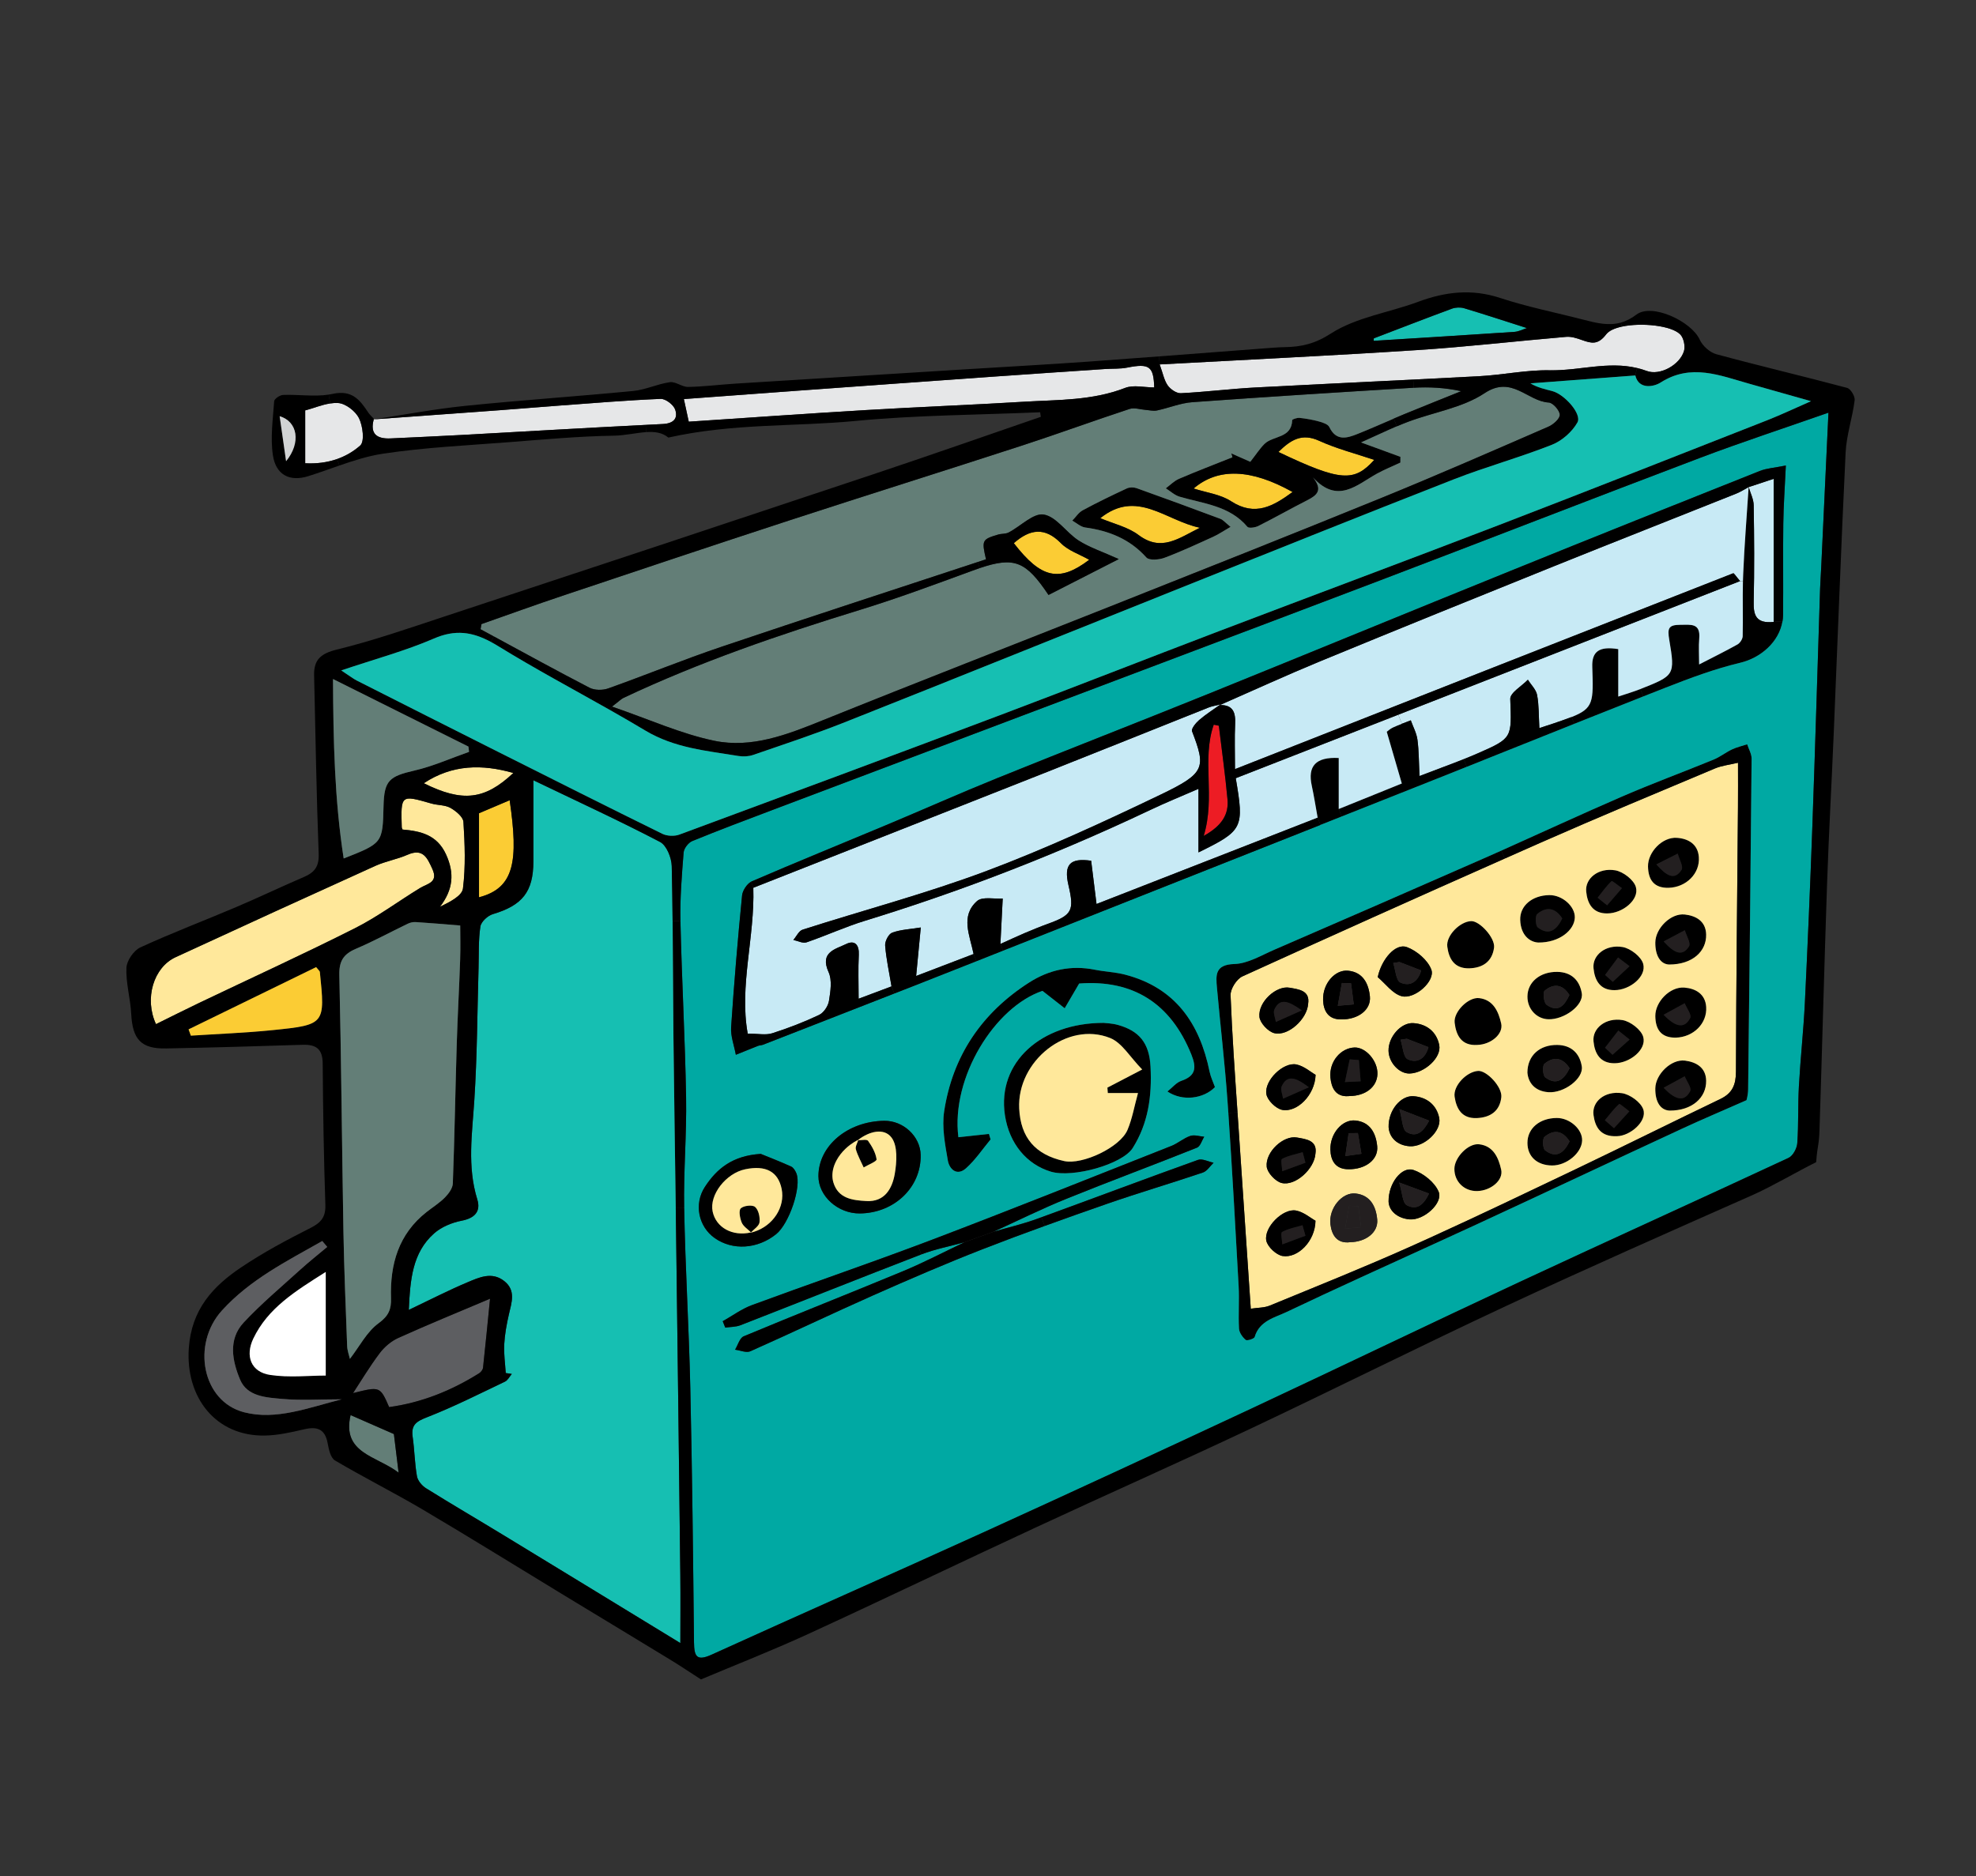 <?xml version="1.0" encoding="utf-8"?>
<!-- Generator: Adobe Illustrator 17.0.0, SVG Export Plug-In . SVG Version: 6.00 Build 0)  -->
<!DOCTYPE svg PUBLIC "-//W3C//DTD SVG 1.1//EN" "http://www.w3.org/Graphics/SVG/1.1/DTD/svg11.dtd">
<svg version="1.1" id="Layer_1" xmlns="http://www.w3.org/2000/svg" xmlns:xlink="http://www.w3.org/1999/xlink" x="0px" y="0px"
	 width="620.767px" height="589.535px" viewBox="0 0 620.767 589.535" enable-background="new 0 0 620.767 589.535"
	 xml:space="preserve">
<rect x="0" y="0" width="620.767" height="589.535" fill="#333333" stroke="none"/>
<g>
	<g id="XMLID_8_">
		<g>
			<path fill="#C8EAF5" d="M557.206,195.253c0,0.057,0,0.115,0,0.172c-5.602,0.574-6.372-2.147-6.28-6.337
				c0.23-10.103,0.172-20.205,0-30.308c-0.023-1.917-1.022-3.823-1.573-5.729c2.618-0.861,5.247-1.734,7.853-2.595
				C557.206,165.588,557.206,180.443,557.206,195.253z"/>
			<path fill="#FFFFFF" d="M549.342,153.017c0,0.011,0.011,0.023,0.011,0.034l-0.011,0.011
				C549.342,153.051,549.342,153.028,549.342,153.017z"/>
			<path fill="#FFFFFF" d="M549.342,153.017c0,0.011,0,0.034,0,0.046h-0.011L549.342,153.017z"/>
			<path d="M546.679,208.26c-7.967,1.894-15.751,4.81-23.397,7.807c-2.342,0.918-4.695,1.837-7.037,2.767l-0.918-2.319
				c10.711-4.248,10.964-4.317,9.081-15.453c-0.62-3.662-0.264-4.718,3.502-4.73c3.283,0,6.326-0.62,5.912,4.294
				c-0.218,2.583-0.034,5.189-0.034,8.163c4.167-2.147,8.162-4.11,12.043-6.28c0.804-0.448,1.619-1.699,1.642-2.595
				c0.138-5.763-0.057-11.538,0.08-17.312c0.023-0.746,0.046-1.492,0.08-2.239c0.379-9.104,1.125-18.208,1.711-27.3l0.011-0.011
				c0.551,1.906,1.55,3.811,1.573,5.729c0.172,10.103,0.23,20.205,0,30.308c-0.092,4.19,0.677,6.911,6.28,6.337
				c0-0.057,0-0.115,0-0.172h2.767C558.894,201.705,553.177,206.722,546.679,208.26z"/>
			<path fill="#231F20" d="M530.607,297.382c-2.112,3.341-4.661,2.089-7.967-1.561c2.457-1.309,4.558-2.411,6.659-3.524
				C529.791,294.03,531.249,296.36,530.607,297.382z"/>
			<path fill="#231F20" d="M522.628,318.862c2.468-1.355,4.546-2.491,6.624-3.628c0.643,1.573,2.239,3.662,1.734,4.638
				C529.309,323.121,526.669,323.052,522.628,318.862z"/>
			<path fill="#231F20" d="M522.639,341.799c2.457-1.332,4.535-2.468,6.613-3.605c0.643,1.573,2.239,3.662,1.734,4.638
				C529.309,346.082,526.669,346.024,522.639,341.799z"/>
			<path fill="#E6E7E8" d="M509.517,102.629c6.13-1.332,15.579-0.356,18.346,2.468c1.091,1.114,1.63,3.72,1.16,5.247
				c-1.332,4.317-7.508,7.795-11.721,6.211c-1.01-0.379-2.021-0.689-3.031-0.918c-9.161-2.193-18.277,0.884-27.392,0.712
				c-7.324-0.149-14.649,1.447-21.996,1.848c-6.969,0.379-13.937,0.735-20.906,1.079c-16.589,0.827-33.19,1.607-49.779,2.491
				c-7.761,0.425-15.475,1.401-23.236,1.791c-1.355,0.069-3.249-1.228-4.11-2.445c-1.148-1.63-1.515-3.8-2.537-6.601
				c27.277-1.492,54.049-2.755,80.787-4.5c15.671-1.01,31.272-2.836,46.92-4.167c1.607-0.138,3.352,0.425,4.914,0.987
				c2.996,1.068,5.051,1.642,7.646-1.768C505.442,103.927,507.255,103.123,509.517,102.629z"/>
			<path fill="#231F20" d="M520.343,271.609c2.48-1.24,4.604-2.319,6.727-3.387c0.448,1.745,1.848,4.087,1.194,5.109
				C526.083,276.729,523.569,275.271,520.343,271.609z"/>
			<path d="M522.628,318.862c4.041,4.19,6.682,4.259,8.358,1.01c0.505-0.976-1.091-3.065-1.734-4.638
				C527.174,316.371,525.096,317.507,522.628,318.862z M526.451,326.048c-4.581,0.069-6.372-2.549-6.429-6.762
				c-0.057-4.454,4.558-9.299,9.104-8.966c3.49,0.264,6.601,1.963,6.877,6.085C536.347,321.617,531.973,325.899,526.451,326.048z"/>
			<path d="M522.639,295.821c3.306,3.651,5.855,4.902,7.967,1.561c0.643-1.022-0.815-3.352-1.309-5.086
				C527.197,293.41,525.096,294.512,522.639,295.821z M524.396,303.076c-2.686-0.069-4.42-2.709-4.374-6.934
				c0.046-4.431,4.856-9.288,9.276-8.782c3.456,0.39,6.578,2.055,6.693,6.257C536.129,298.897,531.766,303.053,524.396,303.076z"/>
			<path d="M522.639,341.799c4.03,4.225,6.67,4.282,8.346,1.033c0.505-0.976-1.091-3.065-1.734-4.638
				C527.174,339.331,525.096,340.468,522.639,341.799z M520.022,341.96c0.08-4.385,4.971-9.242,9.333-8.691
				c3.444,0.448,6.555,2.112,6.636,6.303c0.092,5.292-4.363,9.448-11.515,9.402C521.606,348.825,519.941,346.162,520.022,341.96z"/>
			<path d="M527.071,268.222c-2.124,1.068-4.248,2.147-6.727,3.387c3.226,3.662,5.74,5.12,7.921,1.722
				C528.919,272.309,527.518,269.967,527.071,268.222z M517.726,272.252c-0.069-4.466,4.477-9.299,9.058-8.989
				c3.502,0.23,6.613,1.917,6.911,6.039c0.39,5.189-3.984,9.506-9.494,9.666C519.62,279.082,517.806,276.476,517.726,272.252z"/>
			<path fill="#231F20" d="M511.939,326.645c-1.779,1.596-3.57,3.192-5.361,4.787c-0.781-0.735-1.573-1.481-2.353-2.216
				c1.389-1.802,2.778-3.593,4.179-5.396C509.586,324.763,510.768,325.704,511.939,326.645z"/>
			<path fill="#231F20" d="M511.928,303.604c-1.756,1.642-3.513,3.272-5.269,4.902c-0.804-0.723-1.607-1.447-2.411-2.158
				c1.366-1.825,2.721-3.662,4.076-5.488C509.529,301.779,510.734,302.697,511.928,303.604z"/>
			<path fill="#231F20" d="M508.668,346.908c0.218-0.195,2.089,1.481,3.192,2.296c-1.607,1.768-3.214,3.536-4.822,5.292
				c-0.953-0.827-1.906-1.665-2.859-2.503C505.637,350.261,506.991,348.401,508.668,346.908z"/>
			<path d="M516.245,218.834c-7.233,2.859-14.465,5.729-21.686,8.61l-0.85-2.135c6.957-2.744,6.888-4.764,6.509-15.785
				c-0.161-4.81,2.17-6.532,8.163-5.556c0,4.764,0,9.643,0,14.913c2.709-0.907,4.868-1.538,6.946-2.365L516.245,218.834z"/>
			<path fill="#231F20" d="M501.906,282.079c1.424-1.779,2.732-3.662,4.374-5.201c0.23-0.195,2.135,1.424,3.26,2.193
				c-1.55,1.802-3.111,3.593-4.661,5.396C503.892,283.674,502.893,282.871,501.906,282.079z"/>
			<path d="M504.179,351.994c0.953,0.838,1.906,1.676,2.859,2.503c1.607-1.757,3.215-3.524,4.822-5.292
				c-1.102-0.815-2.973-2.491-3.192-2.296C506.991,348.401,505.637,350.261,504.179,351.994z M509.529,343.499
				c2.514,0.356,5.958,2.836,6.716,5.109c1.263,3.731-4.11,8.312-8.208,8.404c-5.247,0.287-6.934-2.916-7.428-6.647
				C500.057,346.174,504.098,342.729,509.529,343.499z"/>
			<path d="M508.323,300.861c-1.355,1.825-2.709,3.662-4.076,5.488c0.804,0.712,1.607,1.435,2.411,2.158
				c1.757-1.63,3.513-3.26,5.269-4.902C510.734,302.697,509.529,301.779,508.323,300.861z M509.747,297.577
				c2.48,0.425,5.878,3.054,6.475,5.315c1.056,3.984-4.225,8.22-8.989,8.231c-4.638,0.057-6.257-3.169-6.624-6.9
				C500.218,300.103,504.454,296.682,509.747,297.577z"/>
			<path d="M508.404,323.821c-1.401,1.802-2.79,3.593-4.179,5.396c0.781,0.735,1.573,1.481,2.353,2.216
				c1.791-1.596,3.582-3.192,5.361-4.787C510.768,325.704,509.586,324.763,508.404,323.821z M509.724,320.538
				c2.48,0.413,5.889,3.031,6.509,5.304c1.079,3.961-4.202,8.22-8.978,8.254c-4.615,0.046-6.28-3.134-6.647-6.888
				C500.207,323.109,504.443,319.665,509.724,320.538z"/>
			<path d="M501.906,282.079c0.987,0.792,1.986,1.596,2.973,2.388c1.55-1.802,3.111-3.593,4.661-5.396
				c-1.125-0.769-3.031-2.388-3.26-2.193C504.638,278.417,503.329,280.299,501.906,282.079z M507.416,273.468
				c2.491,0.413,5.901,3.031,6.509,5.304c1.091,3.961-4.19,8.22-8.966,8.243c-4.627,0.069-6.28-3.123-6.647-6.877
				C497.91,276.029,502.147,272.585,507.416,273.468z"/>
			<path d="M489.185,305.384c4.477,0.046,7.083,2.675,7.738,6.739c0.608,3.8-5.556,8.312-10.516,8.151
				c-3.708-0.115-6.601-3.272-6.555-7.164C479.886,308.587,483.813,305.326,489.185,305.384z M485.891,315.751
				c3.789,2.629,5.671-0.012,7.141-3.1c-2.193-3.536-5.074-3.616-7.761-1.366C484.616,311.836,484.995,315.131,485.891,315.751z"/>
			<path d="M489.185,328.345c4.466,0.046,7.095,2.663,7.738,6.739c0.597,3.823-5.568,8.473-10.516,8.105
				c-4.225-0.31-6.314-2.962-6.567-6.188C479.886,331.548,483.801,328.287,489.185,328.345z M485.443,338.528
				c3.536,2.675,5.912,0.723,7.646-2.859c-2.342-3.651-5.224-3.616-7.898-1.401C484.501,334.842,484.662,337.931,485.443,338.528z"
				/>
			<path d="M485.408,361.465c3.501,2.663,5.924,0.792,7.68-2.824c-2.296-3.628-5.166-3.662-7.864-1.424
				C484.524,357.803,484.639,360.891,485.408,361.465z M489.048,351.294c4.11-0.023,8.117,3.559,7.979,7.118
				c-0.161,3.915-4.925,7.853-9.448,7.807c-4.718-0.046-7.738-2.824-7.726-7.118C479.852,354.566,483.663,351.34,489.048,351.294z"
				/>
			<path fill="#231F20" d="M485.271,311.285c2.686-2.25,5.568-2.17,7.761,1.366c-1.469,3.088-3.352,5.729-7.141,3.1
				C484.995,315.131,484.616,311.836,485.271,311.285z"/>
			<path fill="#231F20" d="M485.225,357.218c2.698-2.239,5.568-2.204,7.864,1.424c-1.757,3.616-4.179,5.488-7.68,2.824
				C484.639,360.891,484.524,357.803,485.225,357.218z"/>
			<path fill="#231F20" d="M485.19,334.268c2.675-2.216,5.556-2.25,7.898,1.401c-1.734,3.582-4.11,5.534-7.646,2.859
				C484.662,337.931,484.501,334.842,485.19,334.268z"/>
			<path fill="#231F20" d="M482.929,287.188c2.698-2.239,5.556-2.204,7.864,1.412c-1.757,3.639-4.179,5.511-7.68,2.836
				C482.343,290.85,482.228,287.773,482.929,287.188z"/>
			<path d="M483.112,291.435c3.502,2.675,5.924,0.804,7.68-2.836c-2.308-3.616-5.166-3.651-7.864-1.412
				C482.228,287.773,482.343,290.85,483.112,291.435z M486.717,281.264c4.087-0.046,8.128,3.536,8.013,7.083
				c-0.138,3.938-4.856,7.876-11.457,7.818c-2.583-0.115-5.522-2.193-5.694-7.072C477.418,284.604,481.367,281.333,486.717,281.264z
				"/>
			<path fill="#C8EAF5" d="M524.407,201.062c1.883,11.136,1.63,11.205-9.081,15.453c-2.078,0.827-4.236,1.458-6.946,2.365
				c0-5.269,0-10.149,0-14.913c-5.993-0.976-8.323,0.746-8.163,5.556c0.379,11.021,0.448,13.042-6.509,15.785
				c-1.573,0.62-3.501,1.274-5.855,2.078c-1.217,0.413-2.434,0.792-4.259,1.389c-0.207-3.754-0.103-7.141-0.712-10.39
				c-0.321-1.722-1.894-3.203-2.893-4.799c-1.94,2.021-5.602,4.098-5.534,6.039c0.436,12.204,0.758,12.295-10.195,17.083
				c-1.458,0.631-2.927,1.251-4.42,1.837c-4.454,1.779-9.058,3.433-13.903,5.304c-0.207-4.305-0.172-7.887-0.643-11.4
				c-0.276-2.101-1.366-4.076-2.089-6.108c-0.93,0.367-1.883,0.723-2.813,1.091l-1.114-2.859
				c35.646-13.937,71.408-27.92,107.376-41.984l0.895,0.011c-0.138,5.775,0.057,11.549-0.08,17.312
				c-0.023,0.895-0.838,2.147-1.642,2.595c-3.88,2.17-7.875,4.133-12.043,6.28c0-2.973-0.184-5.579,0.034-8.163
				c0.413-4.914-2.629-4.294-5.912-4.294C524.143,196.344,523.787,197.4,524.407,201.062z"/>
			<path d="M487.854,227.386c2.353-0.804,4.282-1.458,5.855-2.078l0.85,2.135c-11.251,4.489-22.501,9.001-33.752,13.501
				l-0.964-2.399c1.492-0.585,2.962-1.205,4.42-1.837c10.952-4.787,10.631-4.879,10.195-17.083c-0.069-1.94,3.593-4.018,5.534-6.039
				c0.999,1.596,2.572,3.077,2.893,4.799c0.608,3.249,0.505,6.636,0.712,10.39C485.42,228.179,486.637,227.8,487.854,227.386z"/>
			<path d="M464.698,359.56c4.5,0.528,6.073,4.294,6.9,7.956c0.758,3.341-3.249,6.624-7.497,6.739
				c-4.087,0.103-7.221-2.939-7.198-6.992C456.926,363.704,461.254,359.158,464.698,359.56z"/>
			<path d="M471.598,321.571c0.769,3.341-3.215,6.636-7.462,6.762c-4.982,0.344-6.682-2.95-7.152-6.969
				c-0.39-3.433,4.305-8.117,7.68-7.738C469.152,314.143,470.759,317.897,471.598,321.571z"/>
			<path d="M464.365,336.507c2.686-0.172,7.634,5.063,7.279,8.254c-0.482,4.397-3.467,6.395-7.761,6.567
				c-4.65,0.172-6.349-2.927-6.911-6.704C456.466,341.157,460.76,336.725,464.365,336.507z"/>
			<path d="M462.172,289.438c2.641-0.103,7.6,5.281,7.187,8.358c-0.597,4.363-3.547,6.372-7.876,6.475
				c-4.627,0.069-6.314-3.019-6.808-6.808C454.228,294.007,458.636,289.564,462.172,289.438z"/>
			<path fill="#FFE89B" d="M477.579,289.093c0.172,4.879,3.111,6.957,5.694,7.072c6.601,0.057,11.32-3.88,11.457-7.818
				c0.115-3.547-3.926-7.129-8.013-7.083C481.367,281.333,477.418,284.604,477.579,289.093z M479.84,337.001
				c0.253,3.226,2.342,5.878,6.567,6.188c4.948,0.367,11.113-4.282,10.516-8.105c-0.643-4.076-3.272-6.693-7.738-6.739
				C483.801,328.287,479.886,331.548,479.84,337.001z M479.852,313.11c-0.046,3.892,2.847,7.049,6.555,7.164
				c4.96,0.161,11.124-4.351,10.516-8.151c-0.654-4.064-3.26-6.693-7.738-6.739C483.813,305.326,479.886,308.587,479.852,313.11z
				 M461.483,304.27c4.328-0.103,7.279-2.112,7.876-6.475c0.413-3.077-4.546-8.461-7.187-8.358
				c-3.536,0.126-7.944,4.569-7.497,8.025C455.169,301.251,456.857,304.339,461.483,304.27z M500.608,304.224
				c0.367,3.731,1.986,6.957,6.624,6.9c4.764-0.011,10.045-4.248,8.989-8.231c-0.597-2.262-3.995-4.891-6.475-5.315
				C504.454,296.682,500.218,300.103,500.608,304.224z M500.608,327.208c0.367,3.754,2.032,6.934,6.647,6.888
				c4.776-0.034,10.057-4.294,8.978-8.254c-0.62-2.273-4.03-4.891-6.509-5.304C504.443,319.665,500.207,323.109,500.608,327.208z
				 M498.312,280.139c0.367,3.754,2.021,6.946,6.647,6.877c4.776-0.023,10.057-4.282,8.966-8.243
				c-0.608-2.273-4.018-4.891-6.509-5.304C502.147,272.585,497.91,276.029,498.312,280.139z M442.862,360.18
				c4.627,0.298,10.068-4.891,9.276-8.863c-0.804-4.076-3.857-6.601-8.128-6.865c-3.938-0.241-7.898,4.385-7.772,9.712
				C436.445,357.39,438.879,359.915,442.862,360.18z M442.862,337.322c4.65-0.149,10.08-5.005,9.276-8.966
				c-0.815-4.053-3.846-6.601-8.128-6.865c-3.926-0.241-7.898,4.385-7.795,8.702C436.295,333.901,439.579,337.426,442.862,337.322z
				 M436.227,377.515c0.069,2.824,2.641,5.281,6.555,5.637c4.523,0.413,10.642-5.143,9.173-8.679
				c-1.217-2.95-4.787-5.798-7.933-6.842C440.44,366.436,436.169,371.683,436.227,377.515z M526.451,326.048
				c5.522-0.149,9.896-4.431,9.552-9.643c-0.276-4.121-3.387-5.821-6.877-6.085c-4.546-0.333-9.161,4.512-9.104,8.966
				C520.079,323.5,521.87,326.117,526.451,326.048z M456.983,321.365c0.471,4.018,2.17,7.313,7.152,6.969
				c4.248-0.126,8.231-3.421,7.462-6.762c-0.838-3.674-2.445-7.428-6.934-7.944C461.288,313.248,456.593,317.932,456.983,321.365z
				 M456.972,344.624c0.563,3.777,2.262,6.877,6.911,6.704c4.294-0.172,7.279-2.17,7.761-6.567c0.356-3.192-4.592-8.427-7.279-8.254
				C460.76,336.725,456.466,341.157,456.972,344.624z M464.101,374.254c4.248-0.115,8.254-3.398,7.497-6.739
				c-0.827-3.662-2.399-7.428-6.9-7.956c-3.444-0.402-7.772,4.144-7.795,7.703C456.88,371.315,460.014,374.358,464.101,374.254z
				 M395.655,319.528c0.184,1.906,2.721,4.627,4.65,5.109c4.351,1.079,10.355-4.42,10.654-9.23c0.643-4.202-2.996-4.535-5.798-5.04
				C400.947,309.586,395.184,314.855,395.655,319.528z M540.468,345.324c-15.188,7.29-30.274,14.81-45.474,22.077
				c-15.039,7.175-30.067,14.385-45.221,21.285c-2.17,0.987-4.34,1.963-6.509,2.939c-14.649,6.567-29.55,12.525-44.395,18.633
				c-1.665,0.689-3.651,0.62-5.935,0.964c-1.309-19.39-2.583-37.92-3.811-56.449c-0.115-1.757-0.241-3.502-0.356-5.247
				c-0.838-12.261-1.699-24.511-2.181-36.783c-0.08-1.975,1.894-5.109,3.731-5.947c27.404-12.479,54.876-24.832,82.406-37.024
				c3.823-1.699,7.657-3.398,11.48-5.086c18.093-7.979,36.347-15.567,54.566-23.225c2.17-0.907,4.604-1.16,7.233-1.791
				c0,5.12,0.034,9.598-0.011,14.086c-0.23,27.656-0.563,55.324-0.631,82.98C545.347,340.847,544.245,343.51,540.468,345.324z
				 M487.578,366.218c4.523,0.046,9.288-3.892,9.448-7.807c0.138-3.559-3.869-7.141-7.979-7.118
				c-5.384,0.046-9.196,3.272-9.196,7.807C479.84,363.394,482.86,366.172,487.578,366.218z M432.817,307.037
				c2.468,2.078,4.65,5.201,7.485,5.981c4.087,1.125,10.677-4.753,9.356-8.335c-1.102-2.985-4.592-5.947-7.692-7.083
				C438.419,296.291,434.011,301.389,432.817,307.037z M423.621,367.401c5.304,0.08,9.425-2.985,9.035-7.198
				c-0.39-4.098-2.204-7.669-6.877-8.117c-4.087-0.402-7.967,4.076-7.83,9.173C418.03,364.634,419.523,367.412,423.621,367.401z
				 M520.022,341.96c-0.08,4.202,1.584,6.865,4.454,7.014c7.152,0.046,11.607-4.11,11.515-9.402c-0.08-4.19-3.192-5.855-6.636-6.303
				C524.993,332.719,520.102,337.575,520.022,341.96z M524.396,303.076c7.37-0.023,11.733-4.179,11.595-9.46
				c-0.115-4.202-3.237-5.866-6.693-6.257c-4.42-0.505-9.23,4.351-9.276,8.782C519.976,300.367,521.709,303.007,524.396,303.076z
				 M517.726,272.252c0.08,4.225,1.894,6.831,6.475,6.716c5.511-0.161,9.885-4.477,9.494-9.666c-0.299-4.121-3.41-5.809-6.911-6.039
				C522.203,262.952,517.657,267.786,517.726,272.252z M508.036,357.011c4.098-0.092,9.471-4.672,8.208-8.404
				c-0.758-2.273-4.202-4.753-6.716-5.109c-5.43-0.769-9.471,2.675-8.92,6.865C501.102,354.095,502.79,357.298,508.036,357.011z
				 M397.836,343.786c0.31,1.952,2.985,4.569,4.96,4.96c4.592,0.907,10.286-4.546,10.505-11.01c-1.492-0.838-3.628-2.767-6.05-3.26
				C403.186,333.66,397.124,339.492,397.836,343.786z M397.813,389.845c0.402,1.94,3.134,4.5,5.12,4.822
				c4.764,0.769,10.24-4.638,10.332-11.09c-1.538-0.838-3.708-2.755-6.153-3.203C403.048,379.639,396.975,385.677,397.813,389.845z
				 M402.612,371.717c4.317,1.079,10.332-4.431,10.642-9.242c0.643-4.202-2.996-4.535-5.798-5.04c-4.213-0.781-9.976,4.5-9.517,9.15
				C398.135,368.503,400.672,371.224,402.612,371.717z M417.961,384.713c0.402,3.26,1.963,6.142,6.199,5.614
				c4.994-0.103,8.84-3.088,8.495-7.095c-0.356-4.121-2.147-7.703-6.808-8.208C421.612,374.564,417.341,379.719,417.961,384.713z
				 M415.654,314.201c0.103,3.364,1.573,6.176,5.694,6.119c5.292,0.08,9.414-3.008,9.012-7.198
				c-0.402-4.087-2.204-7.669-6.877-8.105C419.362,304.626,415.493,309.115,415.654,314.201z M432.725,337.517
				c0.149-4.11-3.639-8.495-7.21-8.369c-4.294,0.161-8.013,4.408-7.554,9.437c0.287,3.111,1.561,6.085,5.545,5.855
				c0.149-0.012,0.298-0.012,0.448-0.034c2.503-0.011,4.661-0.723,6.211-1.94C431.715,341.248,432.656,339.538,432.725,337.517z"/>
			<path fill="#16BFB2" d="M475.742,104.283c-14.729,0.999-29.459,1.883-44.199,2.813c0.011-0.264,0.034-0.517,0.046-0.781
				c8.186-3.123,16.348-6.303,24.568-9.334c1.148-0.413,2.64-0.471,3.811-0.126c6.59,1.975,13.122,4.133,19.712,6.234
				C478.486,103.467,477.143,104.191,475.742,104.283z"/>
			<path d="M528.379,354.68c-21.572,9.999-43.086,20.148-64.669,30.136c-4.328,1.998-8.656,3.984-12.984,5.958l-0.953-2.089
				c15.154-6.9,30.182-14.109,45.221-21.285c15.2-7.267,30.285-14.787,45.474-22.077c3.777-1.814,4.879-4.477,4.891-8.587
				c0.069-27.656,0.402-55.324,0.631-82.98c0.046-4.489,0.011-8.966,0.011-14.086c-2.629,0.631-5.063,0.884-7.233,1.791
				c-18.219,7.657-36.473,15.246-54.566,23.225c-3.823,1.688-7.657,3.387-11.48,5.086l-1.102-2.48
				c12.628-5.648,25.176-11.469,37.874-16.968c9.506-4.121,19.241-7.703,28.839-11.641c2.032-0.827,3.8-2.262,5.786-3.203
				c1.504-0.712,3.169-1.079,4.764-1.607c0.482,1.504,1.401,3.008,1.389,4.512c-0.299,34.671-0.677,69.33-1.091,103.989
				c-0.023,1.676-0.505,3.329-0.505,3.329C540.927,349.124,534.602,351.787,528.379,354.68z"/>
			<path d="M439.981,326.703c0.723,2.135,0.861,5.511,2.262,6.142c3.215,1.458,5.625-0.482,6.509-3.811
				c-2.48-0.953-4.638-1.791-6.796-2.629C441.301,326.508,440.646,326.6,439.981,326.703z M444.01,321.491
				c4.282,0.264,7.313,2.813,8.128,6.865c0.804,3.961-4.627,8.817-9.276,8.966c-3.283,0.103-6.567-3.421-6.647-7.129
				C436.112,325.876,440.084,321.25,444.01,321.491z"/>
			<path d="M444.01,344.451c4.271,0.264,7.324,2.79,8.128,6.865c0.792,3.972-4.65,9.161-9.276,8.863
				c-3.984-0.264-6.418-2.79-6.624-6.016C436.112,348.837,440.072,344.21,444.01,344.451z M448.97,352.132
				c-2.732-1.068-5.143-1.998-9.345-3.628c0.941,3.26,0.907,6.429,2.262,7.21C445.319,357.711,447.385,355.128,448.97,352.132z"/>
			<path d="M444.022,367.63c3.146,1.045,6.716,3.892,7.933,6.842c1.469,3.536-4.65,9.092-9.173,8.679
				c-3.915-0.356-6.486-2.813-6.555-5.637C436.169,371.683,440.44,366.436,444.022,367.63z M448.935,375.035
				c-2.732-1.01-5.155-1.906-9.379-3.467c0.999,3.214,1.022,6.383,2.388,7.129C445.342,380.557,447.477,378.135,448.935,375.035z"/>
			<path fill="#231F20" d="M439.625,348.504c4.202,1.63,6.613,2.56,9.345,3.628c-1.584,2.996-3.651,5.579-7.083,3.582
				C440.532,354.933,440.566,351.764,439.625,348.504z"/>
			<path fill="#231F20" d="M448.935,375.035c-1.458,3.1-3.593,5.522-6.992,3.662c-1.366-0.746-1.389-3.915-2.388-7.129
				C443.781,373.129,446.203,374.025,448.935,375.035z"/>
			<path d="M448.924,245.675c-9.138,3.628-18.288,7.256-27.427,10.883l-0.93-2.353c7.026-2.836,13.432-5.43,19.815-8.013
				c-1.63-5.602-3.123-10.757-4.73-16.256c0.413-0.287,1.114-0.964,1.952-1.343c0.907-0.413,1.848-0.804,2.79-1.16
				c0.93-0.367,1.883-0.723,2.813-1.091c0.723,2.032,1.814,4.007,2.089,6.108c0.471,3.513,0.436,7.095,0.643,11.4
				c4.845-1.871,9.448-3.524,13.903-5.304l0.964,2.399C456.845,242.517,452.885,244.102,448.924,245.675z"/>
			<path fill="#231F20" d="M448.752,329.033c-0.884,3.329-3.295,5.269-6.509,3.811c-1.401-0.631-1.538-4.007-2.262-6.142
				c0.666-0.103,1.32-0.195,1.975-0.298C444.114,327.242,446.272,328.081,448.752,329.033z"/>
			<path d="M446.456,304.925c-2.48-0.964-4.65-1.791-6.808-2.629c-0.654,0.092-1.309,0.195-1.963,0.298
				c0.712,2.135,0.873,5.522,2.262,6.153C443.161,310.183,445.583,308.254,446.456,304.925z M441.967,297.6
				c3.1,1.137,6.59,4.098,7.692,7.083c1.32,3.582-5.269,9.46-9.356,8.335c-2.836-0.781-5.017-3.903-7.485-5.981
				C434.011,301.389,438.419,296.291,441.967,297.6z"/>
			<path fill="#231F20" d="M446.456,304.925c-0.872,3.329-3.295,5.258-6.509,3.823c-1.389-0.631-1.55-4.018-2.262-6.153
				c0.654-0.103,1.309-0.207,1.963-0.298C441.806,303.134,443.976,303.96,446.456,304.925z"/>
			<path d="M425.779,352.086c4.673,0.448,6.486,4.018,6.877,8.117c0.39,4.213-3.731,7.279-9.035,7.198
				c-4.098,0.011-5.591-2.767-5.671-6.142C417.812,356.161,421.692,351.684,425.779,352.086z M427.697,362.544
				c-0.367-2.17-0.746-4.34-1.114-6.509c-0.964,0.012-1.94,0.023-2.905,0.034c-0.344,2.388-0.7,4.787-1.045,7.187
				C424.321,363.027,426.009,362.786,427.697,362.544z"/>
			<path d="M430.36,313.122c0.402,4.19-3.72,7.279-9.012,7.198c-4.121,0.057-5.591-2.755-5.694-6.119
				c-0.161-5.086,3.708-9.575,7.83-9.184C428.156,305.453,429.958,309.035,430.36,313.122z M425.286,315.59
				c-0.276-2.204-0.563-4.408-0.85-6.624c-0.964-0.023-1.929-0.057-2.882-0.092c-0.436,2.388-0.861,4.776-1.286,7.164
				C421.945,315.888,423.621,315.739,425.286,315.59z"/>
			<path fill="#231F20" d="M426.583,356.035c0.367,2.17,0.746,4.34,1.114,6.509c-1.688,0.241-3.375,0.482-5.063,0.712
				c0.344-2.399,0.7-4.799,1.045-7.187C424.643,356.058,425.619,356.047,426.583,356.035z"/>
			<path fill="#231F20" d="M426.732,379.007c0.287,2.204,0.574,4.408,0.85,6.613c-1.665,0.149-3.341,0.298-5.017,0.448
				c0.425-2.388,0.861-4.787,1.286-7.175C424.815,378.927,425.779,378.961,426.732,379.007z"/>
			<path fill="#231F20" d="M426.893,333.097c0.184,2.227,0.379,4.454,0.563,6.682c-1.653,0.069-3.295,0.149-4.948,0.23
				c0.505-2.376,0.999-4.753,1.504-7.129C424.964,332.96,425.929,333.029,426.893,333.097z"/>
			<path d="M423.506,344.44c-3.984,0.23-5.258-2.744-5.545-5.855c-0.459-5.028,3.26-9.276,7.554-9.437
				c3.57-0.126,7.359,4.259,7.21,8.369c-0.069,2.021-1.01,3.731-2.56,4.948c-1.55,1.205-3.708,1.917-6.211,1.929
				C423.805,344.406,423.656,344.428,423.506,344.44z M427.456,339.779c-0.184-2.227-0.379-4.454-0.563-6.682
				c-0.964-0.069-1.929-0.138-2.882-0.218c-0.505,2.376-0.999,4.753-1.504,7.129C424.161,339.928,425.802,339.848,427.456,339.779z"
				/>
			<path fill="#231F20" d="M424.436,308.966c0.287,2.216,0.574,4.42,0.85,6.624c-1.665,0.149-3.341,0.298-5.017,0.448
				c0.425-2.388,0.85-4.776,1.286-7.164C422.508,308.908,423.472,308.943,424.436,308.966z"/>
			<path fill="#231F20" d="M424.161,390.327c-4.236,0.528-5.798-2.353-6.199-5.614c-0.62-4.994,3.651-10.149,7.887-9.689
				c4.661,0.505,6.452,4.087,6.808,8.208C433.001,387.239,429.155,390.224,424.161,390.327z M427.582,385.62
				c-0.276-2.204-0.563-4.408-0.85-6.613c-0.953-0.046-1.917-0.08-2.882-0.115c-0.425,2.388-0.861,4.787-1.286,7.175
				C424.241,385.918,425.917,385.769,427.582,385.62z"/>
			<path d="M420.567,238.178c0,5.086,0,10.218,0,16.027l0.93,2.353c-2.216,0.884-4.443,1.757-6.659,2.64l-0.895-2.262
				c-0.677-3.743-1.16-6.888-1.837-9.999C410.729,240.681,413.381,237.799,420.567,238.178z"/>
			<path fill="#FBCC34" d="M414.391,138.494c5.534,2.526,11.515,4.041,17.335,6.016c-6.303,6.946-10.424,6.9-30.113-2.491
				C405.517,138.173,409.007,136.037,414.391,138.494z"/>
			<path fill="#231F20" d="M409.236,362.051c0.287,1.102,0.574,2.204,0.873,3.306c-2.434,0.895-4.856,1.779-7.29,2.663
				c-0.046-1.343-0.563-3.605-0.034-3.88C404.747,363.096,407.055,362.694,409.236,362.051z"/>
			<path fill="#231F20" d="M409.179,385c0.31,1.091,0.62,2.193,0.93,3.295c-2.422,0.907-4.845,1.802-7.267,2.709
				c-0.057-1.343-0.597-3.593-0.069-3.88C404.713,386.056,407.009,385.654,409.179,385z"/>
			<path fill="#231F20" d="M411.188,341.65c-3.364,1.481-5.729,2.514-8.105,3.559c-0.172-1.309-0.884-2.87-0.425-3.88
				C404.369,337.655,406.998,338.47,411.188,341.65z"/>
			<path d="M409.179,385c-2.17,0.654-4.466,1.056-6.406,2.124c-0.528,0.287,0.012,2.537,0.069,3.88
				c2.422-0.907,4.845-1.802,7.267-2.709C409.799,387.193,409.489,386.091,409.179,385z M402.934,394.667
				c-1.986-0.321-4.718-2.882-5.12-4.822c-0.838-4.167,5.235-10.206,9.299-9.471c2.445,0.448,4.615,2.365,6.153,3.203
				C413.174,390.028,407.698,395.436,402.934,394.667z"/>
			<path d="M403.083,345.209c2.376-1.045,4.741-2.078,8.105-3.559c-4.19-3.18-6.819-3.995-8.53-0.321
				C402.199,342.339,402.911,343.9,403.083,345.209z M402.796,348.745c-1.975-0.39-4.65-3.008-4.96-4.96
				c-0.712-4.294,5.35-10.126,9.414-9.311c2.422,0.494,4.558,2.422,6.05,3.26C413.082,344.199,407.388,349.652,402.796,348.745z"/>
			<path d="M410.109,365.357c-0.298-1.102-0.586-2.204-0.873-3.306c-2.181,0.643-4.489,1.045-6.452,2.089
				c-0.528,0.276-0.012,2.537,0.034,3.88C405.253,367.137,407.675,366.253,410.109,365.357z M413.254,362.476
				c-0.31,4.81-6.326,10.321-10.642,9.242c-1.94-0.494-4.477-3.214-4.673-5.132c-0.459-4.65,5.304-9.93,9.517-9.15
				C410.258,357.941,413.897,358.274,413.254,362.476z"/>
			<path d="M431.543,107.095c14.741-0.93,29.47-1.814,44.199-2.813c1.401-0.092,2.744-0.815,3.938-1.194
				c-6.59-2.101-13.122-4.259-19.712-6.234c-1.171-0.344-2.663-0.287-3.811,0.126c-8.22,3.031-16.382,6.211-24.568,9.334
				C431.577,106.579,431.554,106.831,431.543,107.095z M445.101,110.011c-26.738,1.745-53.51,3.008-80.787,4.5l-0.184-2.526
				c11.825-0.884,23.638-1.802,35.463-2.698c1.332-0.103,2.675-0.184,4.007-0.207c5.247-0.08,9.483-1.045,14.511-4.282
				c7.956-5.12,18.231-6.555,27.369-9.953c8.564-3.18,16.888-4.167,25.842-1.205c8.576,2.824,17.508,4.581,26.267,6.854
				c4.03,1.045,7.795,1.94,11.641,0.861l0.287,1.274c-2.262,0.494-4.076,1.297-4.937,2.434c-2.595,3.41-4.65,2.836-7.646,1.768
				c-1.561-0.563-3.306-1.125-4.914-0.987C476.373,107.176,460.772,109.001,445.101,110.011z"/>
			<path fill="#231F20" d="M400.339,317.243c1.688-3.697,4.328-2.824,8.622,0.241c-3.421,1.527-5.786,2.572-8.14,3.628
				C400.626,319.803,399.891,318.253,400.339,317.243z"/>
			<path d="M408.961,317.484c-4.294-3.065-6.934-3.938-8.622-0.241c-0.448,1.01,0.287,2.56,0.482,3.869
				C403.175,320.056,405.54,319.011,408.961,317.484z M410.958,315.406c-0.298,4.81-6.303,10.309-10.654,9.23
				c-1.929-0.482-4.466-3.203-4.65-5.109c-0.471-4.672,5.292-9.942,9.506-9.161C407.962,310.871,411.601,311.204,410.958,315.406z"
				/>
			<path fill="#FBCC34" d="M374.979,153.499c7.657-6.567,18.036-6.222,31.089,1.102c-6.016,4.385-11.721,7.818-19.333,2.893
				C383.383,155.313,378.951,154.785,374.979,153.499z"/>
			<path d="M401.613,142.018c19.689,9.391,23.81,9.437,30.113,2.491c-5.821-1.975-11.802-3.49-17.335-6.016
				C409.007,136.037,405.517,138.173,401.613,142.018z M432.622,148.803c-6.326,3.479-12.353,9.735-20.148,1.217
				c3.215,4.007,1.251,5.614-1.768,7.152c-5.166,2.629-10.217,5.499-15.395,8.105c-0.987,0.494-2.985,0.792-3.433,0.264
				c-5.602-6.659-13.776-7.256-21.308-9.471c-1.561-0.459-2.893-1.734-4.328-2.629c1.378-1.022,2.629-2.342,4.167-2.996
				c5.534-2.376,11.159-4.523,16.761-6.762c-0.126-0.413-0.241-0.815-0.367-1.217c2.48,1.091,4.971,2.193,5.981,2.64
				c1.791-2.273,2.95-4.11,4.443-5.602c2.698-2.675,8.541-1.699,8.725-7.485c0-0.276,1.538-0.792,2.319-0.712
				c2.055,0.218,4.121,0.586,6.119,1.137c1.171,0.321,2.79,0.85,3.226,1.756c2.17,4.5,5.522,3.502,8.874,2.147
				c3.811-1.515,7.566-3.192,11.331-4.799l1.033,2.399c-3.467,1.481-7.026,3.192-11.274,5.074c5.074,1.86,8.725,3.192,12.364,4.523
				c0,0.597,0,1.205-0.011,1.814C437.501,146.496,434.987,147.518,432.622,148.803z M374.979,153.499
				c3.972,1.286,8.404,1.814,11.756,3.995c7.611,4.925,13.317,1.492,19.333-2.893C393.015,147.276,382.636,146.932,374.979,153.499z
				"/>
			<path d="M389.123,404.149c-0.999-18.139-1.998-36.289-3.237-54.428l2.882-0.195c0.115,1.745,0.241,3.49,0.356,5.247
				c1.228,18.529,2.503,37.059,3.811,56.449c2.285-0.344,4.271-0.276,5.935-0.964c14.844-6.108,29.746-12.066,44.395-18.633
				c2.17-0.976,4.34-1.952,6.509-2.939l0.953,2.089c-15.521,7.095-31.077,14.121-46.484,21.457
				c-3.708,1.768-8.599,2.767-10.08,7.876c-0.161,0.574-2.411,1.274-2.824,0.918c-1.01-0.861-2.032-2.296-2.101-3.547
				C388.996,413.047,389.364,408.581,389.123,404.149z"/>
			<path d="M385.633,346.082c-0.838-11.905-2.25-23.764-3.318-35.658c-0.344-3.938-0.712-7.324,5.465-7.508
				c4.248-0.126,8.484-2.744,12.617-4.523c21.962-9.517,43.901-19.057,65.805-28.701c1.814-0.792,3.616-1.596,5.419-2.399
				l1.102,2.48c-27.53,12.192-55.002,24.545-82.406,37.024c-1.837,0.838-3.811,3.972-3.731,5.947
				c0.482,12.272,1.343,24.522,2.181,36.783l-2.882,0.195C385.805,348.504,385.713,347.299,385.633,346.082z"/>
			<path fill="#C8EAF5" d="M383.233,221.543c10.47-4.592,20.86-9.356,31.41-13.719c24.545-10.114,49.147-20.079,73.761-29.998
				c18.988-7.646,38.034-15.131,57.034-22.72c1.355-0.54,2.595-1.355,3.892-2.044h0.011c-0.586,9.092-1.332,18.196-1.711,27.3
				c-0.034,0.746-0.057,1.492-0.08,2.239l-0.895-0.011c-1.205-1.401-1.929-2.549-2.158-2.457
				c-51.949,20.366-103.874,40.813-156.523,61.546c0-5.327-0.161-9.781,0.046-14.213
				C388.193,223.885,387.378,221.463,383.233,221.543z"/>
			<path fill="#ED1C24" d="M385.621,251.139c0.436,4.684-1.653,8.277-7.474,11.526c3.743-12.25-0.689-23.982,3.157-34.958
				c0.528,0.115,1.056,0.218,1.596,0.333C383.83,235.733,384.909,243.424,385.621,251.139z"/>
			<path d="M339.022,309.046c-1.665,2.847-3.111,5.304-4.546,7.772c-2.078-1.63-4.156-3.249-6.98-5.465
				c-14.936,5.04-28.781,27.14-26.416,45.99c3.203-0.344,6.406-0.7,9.598-1.045c0.172,0.574,0.344,1.16,0.517,1.734
				c-2.526,3.042-4.764,6.418-7.68,9.035c-2.882,2.606-5.281,0.333-5.752-2.434c-0.873-5.063-1.906-10.413-1.16-15.384
				c2.652-17.462,11.848-31.008,26.715-40.526c6.257-4.007,13.168-5.511,20.607-4.018c3.146,0.631,6.406,0.735,9.494,1.538
				c15.785,4.087,23.466,15.303,26.577,30.492c0.333,1.642,1.091,3.18,1.688,4.856c-3.547,3.651-10.16,4.581-14.936,1.378
				c1.573-1.251,2.79-2.813,4.351-3.341c4.638-1.573,4.81-4.19,3.157-8.3C367.758,315.211,355.91,307.772,339.022,309.046z"/>
			<path fill="#C8EAF5" d="M376.724,226.25c-1.045,0.895-2.549,2.744-2.239,3.536c4.385,11.434,4.202,13.156-9.908,19.918
				c-18.001,8.633-36.186,17.048-54.853,24.04c-18.851,7.06-38.39,12.227-57.585,18.38c-1.194,0.379-1.94,2.124-2.905,3.226
				c1.389,0.287,2.962,1.148,4.121,0.758c6.222-2.124,12.227-4.902,18.506-6.819c13.065-4.018,25.98-8.427,38.735-13.225
				c17.232-6.486,34.177-13.685,50.846-21.595c4.73-2.25,9.598-4.225,15.062-6.601c0,4.076,0,7.118,0,10.16c0,3.019,0,6.027,0,9.816
				c14.018-6.865,14.385-7.657,11.71-23.317c17.002-6.647,34.028-13.294,51.065-19.953l1.114,2.859
				c-0.941,0.356-1.883,0.746-2.79,1.16c-0.838,0.379-1.538,1.056-1.952,1.343c1.607,5.499,3.1,10.654,4.73,16.256
				c-6.383,2.583-12.789,5.178-19.815,8.013c0-5.809,0-10.941,0-16.027c-7.187-0.379-9.839,2.503-8.461,8.76
				c0.677,3.111,1.16,6.257,1.837,9.999c-22.811,8.909-45.738,17.863-69.468,27.117c-0.597-4.799-1.137-9.173-1.688-13.593
				c-6.647-0.941-8.645,1.16-7.129,7.68c1.883,8.036,1.137,9.391-6.475,12.146c-2.48,0.895-4.925,1.917-7.359,2.939
				c-2.216,0.941-4.385,1.963-7.543,3.387c0.241-4.822,0.448-8.851,0.723-14.27c-2.606,0.195-6.395-0.7-8.071,0.792
				c-5.281,4.707-2.285,10.734-1.079,16.635c-5.729,2.193-11.515,4.408-18.047,6.9c0.505-5.247,0.93-9.689,1.458-15.234
				c-3.352,0.54-6.326,0.654-8.989,1.63c-1.125,0.413-2.308,2.698-2.204,4.041c0.333,4.225,1.263,8.404,1.998,12.835
				c-3.479,1.309-6.429,2.422-10.332,3.88c0-4.971-0.172-9.379,0.057-13.776c0.161-3.157-1.251-4.73-3.938-3.433
				c-3.364,1.642-8.415,2.526-5.556,8.851c1.16,2.549,0.597,6.085,0.115,9.069c-0.264,1.63-1.665,3.708-3.111,4.385
				c-2.388,1.125-4.81,2.17-7.267,3.123c-2.468,0.964-4.96,1.837-7.474,2.64c-2.021,0.643-4.42,0.103-7.669,0.103
				c-2.709-14.959,2.262-30.366,1.756-45.83c0.011,0,0.023-0.011,0.034-0.011c30.584-12.066,61.007-24.017,91.407-36.048
				c17.186-6.796,34.326-13.719,51.501-20.55c1.217-0.482,2.56-0.677,3.834-0.999C381.178,222.966,378.813,224.447,376.724,226.25z"
				/>
			<path fill="#FBCC34" d="M376.954,165.829c-6.705,3.306-12.1,7.68-19.287,2.273c-3.341-2.514-7.83-3.513-12.008-5.281
				C357.161,153.591,366.173,163.602,376.954,165.829z"/>
			<path fill="#E6E7E8" d="M354.096,115.51c6.992-1.389,8.312-0.413,8.507,6.234c-3.088,0-6.498-0.884-9.15,0.149
				c-10.344,4.03-21.181,3.697-31.904,4.351c-16.532,0.999-33.098,1.63-49.63,2.618c-18.392,1.091-36.76,2.399-55.542,3.639
				c-0.631-2.893-1.056-4.879-1.538-7.106c11.641-0.861,23.19-1.722,34.751-2.56c20.998-1.515,41.995-3.042,63.004-4.523
				c11.549-0.827,23.11-1.584,34.671-2.365C349.538,115.797,351.88,115.947,354.096,115.51z"/>
			<path d="M357.667,168.102c7.187,5.407,12.582,1.033,19.287-2.273c-10.78-2.227-19.792-12.238-31.295-3.008
				C349.837,164.589,354.326,165.588,357.667,168.102z M386.586,165.553c-2.331,1.343-3.8,2.365-5.396,3.088
				c-5.086,2.308-10.16,4.684-15.384,6.636c-1.699,0.631-4.776,0.884-5.66-0.092c-5.212-5.809-11.733-8.415-19.23-9.437
				c-1.424-0.195-2.709-1.412-4.053-2.158c1.091-1.102,1.986-2.56,3.295-3.26c4.535-2.445,9.184-4.695,13.857-6.865
				c0.861-0.402,2.158-0.39,3.065-0.069c8.805,3.146,17.576,6.372,26.336,9.643C384.232,163.349,384.863,164.153,386.586,165.553z"
				/>
			<path d="M348.746,326.163c-13.478-5.396-29.286,7.233-28.563,22.169c0.448,9.127,5.04,14.5,14.109,16.497
				c5.717,1.263,17.576-4.282,19.907-9.77c1.515-3.57,2.17-7.508,3.306-11.595c-4.041,0-6.762,0-9.483,0
				c-0.046-0.574-0.092-1.148-0.126-1.711c3.065-1.607,6.13-3.203,10.929-5.694C355.038,332.213,352.5,327.667,348.746,326.163z
				 M361.444,335.175c0.471,9.265-0.712,17.795-5.591,25.544c-3.249,5.155-18.862,9.471-25.693,7.451
				c-7.531-2.239-13.111-8.748-14.465-17.795c-2.48-16.669,11.492-28.965,30.985-28.965c0.528,0.08,2.64,0.103,4.604,0.666
				C357.827,323.925,361.065,327.679,361.444,335.175z"/>
			<path fill="#FFE89B" d="M348.746,326.163c3.754,1.504,6.291,6.05,10.08,9.896c-4.799,2.491-7.864,4.087-10.929,5.694
				c0.034,0.563,0.08,1.137,0.126,1.711c2.721,0,5.442,0,9.483,0c-1.137,4.087-1.791,8.025-3.306,11.595
				c-2.331,5.488-14.19,11.033-19.907,9.77c-9.069-1.998-13.662-7.37-14.109-16.497C319.46,333.396,335.268,320.768,348.746,326.163
				z"/>
			<path fill="#00A9A3" d="M257.11,369.536c-0.011,6.314,6.108,11.825,13.03,11.756c10.86-0.126,19.287-8.243,19.092-18.38
				c-0.115-5.844-5.43-10.814-11.48-10.734C266.271,352.35,257.133,360.042,257.11,369.536z M224.506,389.018
				c5.637,3.984,13.455,3.49,19.31-1.205c4.121-3.306,8.036-14.913,6.372-19.126c-0.333-0.815-0.918-1.802-1.653-2.135
				c-3.559-1.607-7.21-3.019-9.54-3.972c-8.851,0.563-13.788,4.604-17.565,10.39C217.974,378.284,219.374,385.379,224.506,389.018z
				 M223.611,519.906c-4.753,2.17-5.534,0.597-5.591-3.812c-0.276-26.634-0.563-53.28-1.16-79.915
				c-0.425-18.862-1.573-37.701-1.929-56.564c-0.218-11.595,0.815-23.225,0.608-34.831c-0.321-18.472-1.366-36.921-1.779-55.393
				c-0.161-7.164,0.436-14.35,0.999-21.503c0.103-1.297,1.481-3.1,2.709-3.605c8.346-3.421,16.807-6.601,25.257-9.793
				c21.135-8.002,42.282-15.969,63.417-23.948c42.397-16.027,84.817-31.984,127.179-48.091c33.672-12.801,67.24-25.9,100.935-38.654
				c12.846-4.856,25.911-9.138,40.158-14.132c-0.792,17.037-1.527,32.776-2.273,48.504c-0.103,2.285-0.276,4.558-0.356,6.842
				c-0.804,24.935-1.538,49.871-2.434,74.806c-0.666,18.472-1.458,36.944-2.353,55.416c-0.436,8.702-1.389,17.393-1.871,26.106
				c-0.333,5.947-0.08,11.94-0.505,17.875c-0.115,1.642-1.366,3.972-2.744,4.615c-28.058,13.076-56.265,25.831-84.335,38.918
				c-28.081,13.088-55.99,26.566-84.071,39.699c-28.184,13.179-56.414,26.256-84.736,39.148S251.933,507.025,223.611,519.906z
				 M389.123,404.149c0.241,4.431-0.126,8.897,0.115,13.329c0.069,1.251,1.091,2.686,2.101,3.547
				c0.413,0.356,2.663-0.344,2.824-0.918c1.481-5.109,6.372-6.108,10.08-7.876c15.407-7.336,30.962-14.362,46.484-21.457
				c4.328-1.975,8.656-3.961,12.984-5.958c21.583-9.988,43.097-20.137,64.669-30.136c6.222-2.893,12.548-5.556,20.297-8.978
				c0,0,0.482-1.653,0.505-3.329c0.413-34.659,0.792-69.318,1.091-103.989c0.011-1.504-0.907-3.008-1.389-4.512
				c-1.596,0.528-3.26,0.895-4.764,1.607c-1.986,0.941-3.754,2.376-5.786,3.203c-9.598,3.938-19.333,7.52-28.839,11.641
				c-12.697,5.499-25.245,11.32-37.874,16.968c-1.802,0.804-3.605,1.607-5.419,2.399c-21.904,9.643-43.843,19.184-65.805,28.701
				c-4.133,1.779-8.369,4.397-12.617,4.523c-6.176,0.184-5.809,3.57-5.465,7.508c1.068,11.894,2.48,23.753,3.318,35.658
				c0.08,1.217,0.172,2.422,0.253,3.639C387.125,367.86,388.124,386.01,389.123,404.149z M330.16,368.17
				c6.831,2.021,22.444-2.296,25.693-7.451c4.879-7.749,6.062-16.279,5.591-25.544c-0.379-7.497-3.616-11.251-10.16-13.099
				c-1.963-0.563-4.076-0.585-4.604-0.666c-19.494,0-33.465,12.295-30.985,28.965C317.049,359.422,322.629,365.931,330.16,368.17z
				 M334.476,316.818c1.435-2.468,2.882-4.925,4.546-7.772c16.888-1.274,28.735,6.165,35.233,22.283
				c1.653,4.11,1.481,6.727-3.157,8.3c-1.561,0.528-2.778,2.089-4.351,3.341c4.776,3.203,11.389,2.273,14.936-1.378
				c-0.597-1.676-1.355-3.215-1.688-4.856c-3.111-15.188-10.792-26.405-26.577-30.492c-3.088-0.804-6.349-0.907-9.494-1.538
				c-7.439-1.492-14.35,0.011-20.607,4.018c-14.867,9.517-24.063,23.064-26.715,40.526c-0.746,4.971,0.287,10.321,1.16,15.384
				c0.471,2.767,2.87,5.04,5.752,2.434c2.916-2.618,5.155-5.993,7.68-9.035c-0.172-0.574-0.344-1.16-0.517-1.734
				c-3.192,0.344-6.395,0.7-9.598,1.045c-2.365-18.851,11.48-40.95,26.416-45.99C330.32,313.569,332.398,315.188,334.476,316.818z
				 M335.039,376.677c13.604-5.511,27.381-10.608,41.008-16.061c1.045-0.413,1.515-2.25,2.262-3.421
				c-1.481-0.126-3.111-0.7-4.397-0.253c-2.101,0.712-3.869,2.331-5.947,3.146c-24.981,9.873-49.917,19.861-75.024,29.413
				c-1.538,0.585-3.077,1.16-4.615,1.734c-17.289,6.475-34.762,12.456-52.075,18.851c-3.26,1.194-6.153,3.364-9.207,5.074
				c0.264,0.666,0.528,1.332,0.804,2.009c1.596-0.241,3.318-0.184,4.787-0.758c18.943-7.382,37.828-14.936,56.793-22.249
				c4.363-1.676,9.024-2.56,13.547-3.811c-6.418,3.042-12.709,6.349-19.253,9.069c-16.658,6.923-33.442,13.524-50.089,20.481
				c-1.263,0.528-1.825,2.767-2.709,4.202c1.619,0.207,3.536,1.068,4.81,0.494c12.904-5.729,25.636-11.825,38.54-17.553
				c11.366-5.04,22.788-9.976,34.372-14.5c6.475-2.526,12.996-4.96,19.54-7.324c6.544-2.376,13.111-4.695,19.677-6.98
				c9.942-3.456,20.056-6.429,30.033-9.804c1.32-0.448,2.25-2.021,3.352-3.077c-1.642-0.333-3.547-1.378-4.891-0.895
				c-16.44,5.889-32.765,12.054-49.17,18.024c-0.54,0.195-1.079,0.39-1.619,0.585c-4.374,1.584-8.932,2.652-13.409,3.949
				C319.781,383.554,327.29,379.811,335.039,376.677z M560.226,164.531c0.069-5.671,0.482-11.331,0.804-18.254
				c-3.502,0.712-5.981,0.838-8.185,1.711c-26.06,10.367-52.121,20.779-78.124,31.318c-31.801,12.869-63.532,25.946-95.344,38.815
				c-21.973,8.886-44.073,17.473-66.058,26.37c-11.698,4.73-23.236,9.873-34.877,14.752c-14.075,5.901-28.219,11.63-42.225,17.68
				c-0.092,0.034-0.184,0.08-0.276,0.138c-1.343,0.758-2.663,2.801-2.813,4.294c-1.355,13.788-2.526,27.587-3.444,41.41
				c-0.184,2.836,0.953,5.775,1.481,8.668c2.296-0.93,4.592-1.871,6.911-2.778c0.517-0.207,1.125-0.184,1.642-0.379
				c3.685-1.435,7.382-2.87,11.067-4.317c10.057-3.915,20.114-7.83,30.159-11.779c2.066-0.792,4.121-1.607,6.176-2.411
				c6.544-2.572,13.088-5.155,19.631-7.749c2.79-1.102,5.579-2.204,8.358-3.318c4.672-1.848,9.356-3.708,14.029-5.556
				c28.575-11.32,57.138-22.628,85.701-33.947c2.216-0.884,4.443-1.756,6.659-2.64c9.138-3.628,18.288-7.256,27.427-10.883
				c3.961-1.573,7.921-3.157,11.882-4.73c11.251-4.5,22.501-9.012,33.752-13.501c7.221-2.882,14.454-5.752,21.686-8.61
				c2.342-0.93,4.695-1.848,7.037-2.767c7.646-2.996,15.43-5.912,23.397-7.807c6.498-1.538,12.215-6.555,13.294-13.007
				c0.115-0.666,0.172-1.343,0.184-2.044C560.26,183.658,560.099,174.095,560.226,164.531z"/>
			<path d="M376.357,364.462c1.343-0.482,3.249,0.563,4.891,0.895c-1.102,1.056-2.032,2.629-3.352,3.077
				c-9.976,3.375-20.091,6.349-30.033,9.804c-6.567,2.285-13.134,4.604-19.677,6.98l-0.999-2.732
				C343.592,376.516,359.917,370.351,376.357,364.462z"/>
			<path fill="#FBCC34" d="M333.317,170.708c2.273,2.308,5.763,3.433,8.863,5.189c-9.471,7.175-15.108,5.855-23.684-5.224
				C323.593,166.185,328.265,165.553,333.317,170.708z"/>
			<path d="M329.184,290.287c7.611-2.755,8.358-4.11,6.475-12.146c-1.515-6.521,0.482-8.622,7.129-7.68
				c0.551,4.42,1.091,8.794,1.688,13.593c23.73-9.253,46.656-18.208,69.468-27.117l0.895,2.262
				c-28.563,11.32-57.126,22.628-85.701,33.947c-4.672,1.848-9.356,3.708-14.029,5.556l-0.827-2.089
				c3.157-1.424,5.327-2.445,7.543-3.387C324.259,292.204,326.704,291.183,329.184,290.287z"/>
			<path fill="#637E77" d="M386.586,165.553c-1.722-1.401-2.353-2.204-3.169-2.514c-8.759-3.272-17.53-6.498-26.336-9.643
				c-0.907-0.321-2.204-0.333-3.065,0.069c-4.673,2.17-9.322,4.42-13.857,6.865c-1.309,0.7-2.204,2.158-3.295,3.26
				c1.343,0.746,2.629,1.963,4.053,2.158c7.497,1.022,14.018,3.628,19.23,9.437c0.884,0.976,3.961,0.723,5.66,0.092
				c5.224-1.952,10.298-4.328,15.384-6.636C382.786,167.918,384.255,166.896,386.586,165.553z M359.859,128.793
				c1.205,0.092,2.468,0.425,3.605,0.184c3.743-0.792,7.405-2.342,11.17-2.606c23.144-1.676,46.3-3.134,69.468-4.535
				c4.856-0.287,9.747-0.046,14.936,1.079c-5.993,2.422-12.008,4.799-17.99,7.267c-1.079,0.448-2.158,0.895-3.226,1.366
				c-3.766,1.607-7.52,3.283-11.331,4.799c-3.352,1.355-6.705,2.353-8.874-2.147c-0.436-0.907-2.055-1.435-3.226-1.756
				c-1.998-0.551-4.064-0.918-6.119-1.137c-0.781-0.08-2.319,0.436-2.319,0.712c-0.184,5.786-6.027,4.81-8.725,7.485
				c-1.492,1.492-2.652,3.329-4.443,5.602c-1.01-0.448-3.501-1.55-5.981-2.64c0.126,0.402,0.241,0.804,0.367,1.217
				c-5.602,2.239-11.228,4.385-16.761,6.762c-1.538,0.654-2.79,1.975-4.167,2.996c1.435,0.895,2.767,2.17,4.328,2.629
				c7.531,2.216,15.705,2.813,21.308,9.471c0.448,0.528,2.445,0.23,3.433-0.264c5.178-2.606,10.229-5.476,15.395-8.105
				c3.019-1.538,4.982-3.146,1.768-7.152c7.795,8.518,13.822,2.262,20.148-1.217c2.365-1.286,4.879-2.308,7.313-3.444
				c0.011-0.608,0.011-1.217,0.011-1.814c-3.639-1.332-7.29-2.663-12.364-4.523c4.248-1.883,7.807-3.593,11.274-5.074
				c1.16-0.494,2.308-0.964,3.467-1.401c8.036-3.031,17.117-4.385,24.063-9.001c8.599-5.717,13.432,2.572,20.16,2.939
				c1.32,0.08,3.41,2.457,3.467,3.834c0.057,1.217-2.009,3.065-3.536,3.731c-17.393,7.566-34.774,15.177-52.339,22.341
				c-28.448,11.595-57.011,22.915-85.563,34.246c-30.079,11.951-60.26,23.638-90.27,35.75c-10.987,4.443-22.169,8.817-33.924,6.372
				c-10.493-2.181-20.492-6.739-32.111-10.734c2.331-1.779,2.927-2.422,3.651-2.755c23.925-11.285,48.849-19.827,74.106-27.587
				c11.871-3.639,23.546-7.99,35.222-12.272c0.884-0.321,1.722-0.62,2.514-0.895c10.964-3.697,14.546-2.124,21.629,8.438
				c6.946-3.547,13.903-7.095,22.077-11.274c-5.292-2.388-9.242-3.674-12.628-5.844c-3.88-2.491-6.946-7.474-10.929-8.151
				c-3.237-0.563-7.267,3.662-11.021,5.625c-0.964,0.505-2.25,0.344-3.329,0.666c-5.051,1.504-5.189,1.791-3.8,7.772
				c-0.872,0.287-1.757,0.574-2.629,0.861c-26.818,8.851-53.728,17.588-80.546,26.646c-11.951,4.03-23.638,8.84-35.52,13.065
				c-1.745,0.62-4.294,0.608-5.889-0.23c-10.091-5.235-20.068-10.7-30.056-16.118c-1.389-0.746-2.767-1.504-4.156-2.25
				c0.092-0.54,0.195-1.079,0.287-1.619c8.472-2.973,16.911-6.039,25.417-8.886c23.753-7.956,47.494-15.923,71.304-23.695
				c24.384-7.956,48.86-15.625,73.256-23.569c11.262-3.674,22.398-7.761,33.649-11.457
				C356.346,128.012,358.195,128.667,359.859,128.793z"/>
			<path d="M385.621,251.139c-0.712-7.715-1.791-15.407-2.721-23.098c-0.54-0.115-1.068-0.218-1.596-0.333
				c-3.846,10.975,0.585,22.708-3.157,34.958C383.968,259.417,386.057,255.823,385.621,251.139z M376.506,247.867
				c-5.465,2.376-10.332,4.351-15.062,6.601c-16.669,7.91-33.614,15.108-50.846,21.595l-0.873-2.319
				c18.667-6.992,36.852-15.407,54.853-24.04c14.109-6.762,14.293-8.484,9.908-19.918c-0.31-0.792,1.194-2.64,2.239-3.536
				c2.089-1.802,4.454-3.283,6.705-4.902l-0.195,0.195c4.144-0.08,4.96,2.342,4.787,5.924c-0.207,4.431-0.046,8.886-0.046,14.213
				c52.649-20.734,104.574-41.18,156.523-61.546c0.23-0.092,0.953,1.056,2.158,2.457c-35.968,14.063-71.729,28.046-107.376,41.984
				c-17.037,6.659-34.062,13.306-51.065,19.953c2.675,15.659,2.308,16.451-11.71,23.317c0-3.789,0-6.796,0-9.816
				C376.506,254.985,376.506,251.943,376.506,247.867z"/>
			<path d="M315.006,282.343c-0.276,5.419-0.482,9.448-0.723,14.27l0.827,2.089c-2.778,1.114-5.568,2.216-8.358,3.318l-0.895-2.25
				c-1.205-5.901-4.202-11.928,1.079-16.635C308.611,281.642,312.4,282.538,315.006,282.343z"/>
			<path d="M318.496,170.673c8.576,11.079,14.213,12.399,23.684,5.224c-3.1-1.757-6.59-2.882-8.863-5.189
				C328.265,165.553,323.593,166.185,318.496,170.673z M327.909,161.684c3.984,0.677,7.049,5.66,10.929,8.151
				c3.387,2.17,7.336,3.456,12.628,5.844c-8.174,4.179-15.131,7.726-22.077,11.274c-7.083-10.562-10.665-12.135-21.629-8.438
				l-0.631-1.906c0.872-0.287,1.757-0.574,2.629-0.861c-1.389-5.981-1.251-6.268,3.8-7.772c1.079-0.321,2.365-0.161,3.329-0.666
				C320.642,165.347,324.672,161.122,327.909,161.684z"/>
			<path d="M292.94,389.5c25.108-9.552,50.043-19.54,75.024-29.413c2.078-0.815,3.846-2.434,5.947-3.146
				c1.286-0.448,2.916,0.126,4.397,0.253c-0.746,1.171-1.217,3.008-2.262,3.421c-13.627,5.453-27.404,10.55-41.008,16.061
				c-7.749,3.134-15.257,6.877-22.88,10.344c-3.065,1.114-6.13,2.227-9.184,3.329c-4.523,1.251-9.184,2.135-13.547,3.811
				l-1.102-2.927C289.864,390.66,291.402,390.086,292.94,389.5z"/>
			<path d="M288.325,391.234l1.102,2.927c-18.966,7.313-37.851,14.867-56.793,22.249c-1.469,0.574-3.192,0.517-4.787,0.758
				c-0.276-0.677-0.54-1.343-0.804-2.009c3.054-1.711,5.947-3.88,9.207-5.074C253.563,403.69,271.036,397.709,288.325,391.234z"/>
			<path d="M306.751,302.02c-6.544,2.595-13.088,5.178-19.631,7.749c-2.055,0.804-4.11,1.619-6.176,2.411l-0.872-2.239
				c-0.735-4.431-1.665-8.61-1.998-12.835c-0.103-1.343,1.079-3.628,2.204-4.041c2.663-0.976,5.637-1.091,8.989-1.63
				c-0.528,5.545-0.953,9.988-1.458,15.234c6.532-2.491,12.318-4.707,18.047-6.9L306.751,302.02z"/>
			<path d="M261.806,371.545c1.527,5.097,6.05,5.614,10.378,5.855c5.798,0.321,8.105-3.995,8.897-8.484
				c0.654-3.766,0.987-8.863-1.022-11.492c-2.388-3.134-7.014-1.906-10.413,0.712c0.011-0.011,0.011-0.011,0.011-0.023
				c0,0,0,0-0.011,0.012c-0.918,0.459-1.768,0.999-2.56,1.596c-0.528,0.39-1.022,0.804-1.481,1.251
				c-1.16,1.102-2.112,2.342-2.813,3.639c-0.276,0.517-0.517,1.045-0.712,1.573C261.438,367.986,261.3,369.835,261.806,371.545z
				 M270.14,381.292c-6.923,0.069-13.042-5.442-13.03-11.756c0.023-9.494,9.161-17.186,20.642-17.358
				c6.05-0.08,11.366,4.891,11.48,10.734C289.427,373.049,281.001,381.166,270.14,381.292z"/>
			<path d="M269.601,358.297c1.125-0.011,2.721-0.356,3.1,0.172c1.24,1.734,2.388,3.777,2.675,5.821
				c0.092,0.643-2.618,1.688-4.053,2.549c-0.838-1.894-1.883-3.72-2.445-5.683C268.636,360.34,269.291,359.273,269.601,358.297z"/>
			<path d="M269.658,358.113c0,0.012,0,0.012-0.011,0.023v-0.011C269.658,358.113,269.658,358.113,269.658,358.113z"/>
			<path d="M269.647,358.136c-0.034,0.034-0.057,0.057-0.092,0.08c0.023-0.034,0.046-0.057,0.069-0.069
				C269.635,358.136,269.647,358.136,269.647,358.136z"/>
			<path fill="#FFFFFF" d="M269.647,358.125v0.011c0,0-0.011,0-0.023,0.011L269.647,358.125z"/>
			<path d="M269.452,358.297c0,0,0.046-0.046,0.103-0.08c0.034-0.023,0.057-0.046,0.092-0.08c-0.011,0.057-0.023,0.103-0.046,0.161
				C269.555,358.297,269.497,358.297,269.452,358.297z"/>
			<path fill="#FFE89B" d="M272.184,377.4c-4.328-0.241-8.851-0.758-10.378-5.855c-0.505-1.711-0.367-3.559,0.276-5.361
				c0.195-0.54,0.436-1.056,0.712-1.573c0.7-1.297,1.653-2.537,2.813-3.639c0.459-0.436,0.964-0.861,1.481-1.251
				c0.792-0.597,1.642-1.137,2.56-1.596l-0.023,0.023c-0.023,0.011-0.046,0.034-0.069,0.069c-0.057,0.034-0.103,0.08-0.103,0.08
				c0.046,0,0.103,0,0.149,0c-0.31,0.976-0.964,2.044-0.723,2.859c0.563,1.963,1.607,3.789,2.445,5.683
				c1.435-0.861,4.144-1.906,4.053-2.549c-0.287-2.044-1.435-4.087-2.675-5.821c-0.379-0.528-1.975-0.184-3.1-0.172
				c0.023-0.057,0.034-0.103,0.046-0.161c3.398-2.618,8.025-3.846,10.413-0.712c2.009,2.629,1.676,7.726,1.022,11.492
				C280.289,373.405,277.981,377.722,272.184,377.4z"/>
			<path fill="#FFFFFF" d="M267.087,359.72c-0.517,0.39-1.022,0.815-1.481,1.251C266.065,360.524,266.558,360.111,267.087,359.72z"
				/>
			<path d="M280.943,312.18c-10.045,3.949-20.102,7.864-30.159,11.779l-0.746-1.917c2.457-0.953,4.879-1.998,7.267-3.123
				c1.447-0.677,2.847-2.755,3.111-4.385c0.482-2.985,1.045-6.521-0.115-9.069c-2.859-6.326,2.193-7.21,5.556-8.851
				c2.686-1.297,4.098,0.276,3.938,3.433c-0.23,4.397-0.057,8.805-0.057,13.776c3.903-1.458,6.854-2.572,10.332-3.88L280.943,312.18
				z"/>
			<path d="M252.139,292.124c19.195-6.153,38.735-11.32,57.585-18.38l0.873,2.319c-12.755,4.799-25.67,9.207-38.735,13.225
				c-6.28,1.917-12.284,4.695-18.506,6.819c-1.16,0.39-2.732-0.471-4.121-0.758C250.199,294.248,250.945,292.503,252.139,292.124z"
				/>
			<path d="M223.875,380.683c1.068,5.063,6.245,7.898,12.031,6.578c-0.023,0.023-0.046,0.034-0.057,0.069h-0.011l-0.011,0.011
				c0.011,0,0.011,0,0.023-0.011c0.149-0.034,0.31-0.08,0.459-0.115c0.207-0.046,0.402-0.103,0.597-0.172
				c5.947-1.883,9.816-7.761,8.656-13.455c-1.114-5.43-4.948-7.52-11.411-6.188C228.042,368.664,222.795,375.448,223.875,380.683z
				 M243.816,387.813c-5.855,4.695-13.673,5.189-19.31,1.205c-5.132-3.639-6.532-10.734-3.077-16.05
				c3.777-5.786,8.714-9.827,17.565-10.39c2.331,0.953,5.981,2.365,9.54,3.972c0.735,0.333,1.32,1.32,1.653,2.135
				C251.852,372.9,247.937,384.506,243.816,387.813z"/>
			<path d="M383.233,221.543l0.195-0.195c-1.274,0.321-2.618,0.517-3.834,0.999c-17.175,6.831-34.315,13.753-51.501,20.55
				c-30.4,12.031-60.823,23.982-91.407,36.048l-0.746-1.883c0.092-0.057,0.184-0.103,0.276-0.138
				c14.006-6.05,28.15-11.779,42.225-17.68c11.641-4.879,23.179-10.022,34.877-14.752c21.985-8.897,44.085-17.485,66.058-26.37
				c31.812-12.869,63.544-25.946,95.344-38.815c26.003-10.539,52.063-20.952,78.124-31.318c2.204-0.873,4.684-0.999,8.185-1.711
				c-0.321,6.923-0.735,12.582-0.804,18.254c-0.126,9.563,0.034,19.126-0.069,28.678c-0.011,0.7-0.069,1.378-0.184,2.044h-2.767
				c0-14.81,0-29.665,0-44.796c-2.606,0.861-5.235,1.734-7.853,2.595c0-0.011-0.011-0.023-0.011-0.034l-0.011,0.046
				c-1.297,0.689-2.537,1.504-3.892,2.044c-19,7.589-38.046,15.074-57.034,22.72c-24.614,9.919-49.216,19.884-73.761,29.998
				C404.093,212.186,393.703,216.951,383.233,221.543z"/>
			<path d="M233.128,281.355c0.149-1.492,1.469-3.536,2.813-4.294l0.746,1.883c-0.011,0-0.023,0.011-0.034,0.011
				c0.505,15.464-4.466,30.871-1.756,45.83c3.249,0,5.648,0.54,7.669-0.103c2.514-0.804,5.005-1.676,7.474-2.64l0.746,1.917
				c-3.685,1.447-7.382,2.882-11.067,4.317c-0.517,0.195-1.125,0.172-1.642,0.379c-2.319,0.907-4.615,1.848-6.911,2.778
				c-0.528-2.893-1.665-5.832-1.481-8.668C230.602,308.943,231.773,295.143,233.128,281.355z"/>
			<path d="M235.952,387.25l-0.103,0.08c0.011-0.034,0.034-0.046,0.057-0.069C235.917,387.262,235.94,387.25,235.952,387.25z"/>
			<path d="M235.929,387.239c0.011,0,0.011,0,0.023,0.011c-0.011,0-0.034,0.011-0.046,0.011
				C235.906,387.25,235.917,387.25,235.929,387.239z"/>
			<path d="M232.714,379.696c0.907-0.872,3.662-1.182,4.5-0.448c1.091,0.953,1.584,3.226,1.389,4.822
				c-0.138,1.148-1.688,2.124-2.675,3.169c-1.01-1.01-2.388-1.86-2.905-3.065C232.45,382.796,232.003,380.396,232.714,379.696z"/>
			<path d="M328.185,385.218c-6.544,2.365-13.065,4.799-19.54,7.324c-11.584,4.523-23.007,9.46-34.372,14.5
				c-12.904,5.729-25.636,11.825-38.54,17.553c-1.274,0.574-3.192-0.287-4.81-0.494c0.884-1.435,1.447-3.674,2.709-4.202
				c16.647-6.957,33.431-13.558,50.089-20.481c6.544-2.721,12.835-6.027,19.253-9.069c3.054-1.102,6.119-2.216,9.184-3.329
				c4.477-1.297,9.035-2.365,13.409-3.949c0.54-0.195,1.079-0.39,1.619-0.585L328.185,385.218z"/>
			<path fill="#FFE89B" d="M235.906,387.262c-5.786,1.32-10.964-1.515-12.031-6.578c-1.079-5.235,4.167-12.02,10.275-13.283
				c6.463-1.332,10.298,0.758,11.411,6.188c1.16,5.694-2.709,11.572-8.656,13.455c-0.195,0.057-0.39,0.115-0.597,0.172
				c-0.149,0.034-0.31,0.08-0.459,0.115l0.103-0.08c-0.011-0.011-0.011-0.011-0.023-0.011c0.987-1.045,2.537-2.021,2.675-3.169
				c0.195-1.596-0.298-3.869-1.389-4.822c-0.838-0.735-3.593-0.425-4.5,0.448c-0.712,0.7-0.264,3.1,0.31,4.477
				c0.517,1.205,1.894,2.055,2.905,3.065C235.917,387.25,235.906,387.25,235.906,387.262z"/>
			<path d="M212.291,379.65c-0.241-17.886-0.528-35.773-0.723-53.659c-0.126-12.192-0.138-24.384-0.264-36.576l2.457-0.023
				c0.413,18.472,1.458,36.921,1.779,55.393c0.207,11.607-0.827,23.236-0.608,34.831L212.291,379.65z"/>
			<path fill="#E6E7E8" d="M212.107,128.69c0.953,2.778-0.494,4.385-3.892,4.546c-1.791,0.092-3.582,0.172-5.373,0.276
				c-19.298,0.964-38.585,2.112-57.884,3.169c-7.405,0.402-14.81,0.723-22.214,1.079c-4.328,0.207-6.578-1.378-5.327-5.993h0.011
				c13.191-0.953,26.382-1.894,39.573-2.87c6.257-0.459,12.514-0.999,18.77-1.458c10.585-0.781,21.181-1.665,31.778-2.101
				C209.088,125.269,211.579,127.174,212.107,128.69z"/>
			<path fill="#16BFB2" d="M128.427,411.6c0.436-9.586,1.137-17.955,7.91-24.005c2.308-2.055,5.648-3.433,8.725-4.03
				c4.167-0.804,6.027-2.985,4.879-6.693c-3.214-10.378-1.596-20.722-0.93-31.181c0.895-13.845,0.93-27.748,1.332-41.616
				c0.126-4.328-0.069-8.702,0.574-12.938c0.23-1.504,2.308-3.421,3.915-3.892c9.253-2.755,12.709-7.014,12.732-16.497
				c0.011-8.163,0-16.337,0-25.578c14.454,6.946,27.3,12.858,39.814,19.402c2.032,1.068,3.582,4.937,3.651,7.554
				c0.138,5.763,0.218,11.526,0.276,17.289c0.126,12.192,0.138,24.384,0.264,36.576c0.195,17.886,0.482,35.773,0.723,53.659
				c0.034,2.526,0.069,5.04,0.103,7.566c0.459,35.922,0.918,71.844,1.332,107.766c0.08,7.106,0.011,14.213,0.011,21.308
				c-18.208-11.113-36.645-22.398-55.117-33.637c-8.243-5.028-16.589-9.896-24.775-15.005c-1.286-0.792-2.606-2.388-2.859-3.789
				c-0.723-4.098-0.758-8.3-1.355-12.422c-0.54-3.8,1.286-4.856,4.638-6.153c8.3-3.249,16.291-7.29,24.35-11.136
				c0.907-0.425,1.458-1.596,2.17-2.422c-0.631-0.092-1.263-0.195-1.906-0.287c-0.184-2.985-0.631-5.993-0.482-8.955
				c0.172-3.18,0.758-6.372,1.469-9.483c0.861-3.743,2.262-7.531-1.469-10.47c-3.88-3.054-7.921-1.125-11.63,0.436
				C140.906,405.435,135.235,408.363,128.427,411.6z"/>
			<path d="M348.574,190.638c28.552-11.331,57.115-22.651,85.563-34.246c17.565-7.164,34.946-14.775,52.339-22.341
				c1.527-0.666,3.593-2.514,3.536-3.731c-0.057-1.378-2.147-3.754-3.467-3.834c-6.728-0.367-11.561-8.656-20.16-2.939
				c-6.946,4.615-16.027,5.97-24.063,9.001c-1.16,0.436-2.308,0.907-3.467,1.401l-1.033-2.399c1.068-0.471,2.147-0.918,3.226-1.366
				c5.981-2.468,11.997-4.845,17.99-7.267c-5.189-1.125-10.08-1.366-14.936-1.079l-0.126-2.56c6.969-0.344,13.937-0.7,20.906-1.079
				c7.347-0.402,14.672-1.998,21.996-1.848c9.115,0.172,18.231-2.905,27.392-0.712l-0.528,2.342
				c-11.09,0.827-22.019,1.653-32.949,2.48c2.262,1.355,4.592,1.825,6.888,2.434c3.834,1.033,9.345,7.221,7.876,9.839
				c-1.653,2.962-4.868,5.786-8.048,7.037c-10.114,3.995-20.665,6.888-30.802,10.849c-29.711,11.618-59.319,23.523-88.95,35.371
				c-34.131,13.639-68.205,27.415-102.382,40.962c-9.46,3.754-19.149,6.946-28.77,10.263c-1.389,0.482-3.065,0.574-4.523,0.344
				c-10.034-1.642-20.16-2.491-29.332-7.99c-3.674-2.204-7.382-4.34-11.102-6.452l0.62-1.091
				c11.618,3.995,21.618,8.553,32.111,10.734c11.756,2.445,22.938-1.929,33.924-6.372
				C288.314,214.276,318.496,202.589,348.574,190.638z"/>
			<path fill="#FFE89B" d="M161.272,242.885c-8.955,8.438-15.958,9.288-28.138,3.226
				C142.134,240.164,151.525,240.107,161.272,242.885z"/>
			<path d="M226.584,203.255c26.818-9.058,53.728-17.795,80.546-26.646l0.631,1.906c-0.792,0.276-1.63,0.574-2.514,0.895
				c-11.676,4.282-23.351,8.633-35.222,12.272c-25.257,7.761-50.181,16.302-74.106,27.587c-0.723,0.333-1.32,0.976-3.651,2.755
				l-0.62,1.091c-11.721-6.636-23.627-12.996-35.095-20.056c-0.804-0.494-1.584-0.953-2.365-1.366l0.93-1.722
				c9.988,5.419,19.964,10.883,30.056,16.118c1.596,0.838,4.144,0.85,5.889,0.23C202.946,212.095,214.633,207.284,226.584,203.255z"
				/>
			<path fill="#5D5E61" d="M125.167,420.394c9.402-4.248,18.954-8.14,28.781-12.307c-0.746,7.451-1.424,14.569-2.204,21.675
				c-0.069,0.62-0.643,1.378-1.205,1.734c-8.725,5.476-18.082,9.242-28.288,10.642c-2.859-6.532-2.859-6.532-11.331-4.397
				c2.376-3.616,5.12-8.231,8.335-12.502C120.747,423.241,122.905,421.404,125.167,420.394z"/>
			<path fill="#FBCC34" d="M160.113,251.449c2.813,19.241,1.469,27.61-9.632,30.503c0-8.92,0-17.473,0-26.416
				C153.615,254.216,156.818,252.85,160.113,251.449z"/>
			<path fill="#FFE89B" d="M135.51,252.482c1.963,0.574,4.259,0.413,5.981,1.366c1.711,0.964,3.995,2.824,4.098,4.408
				c0.436,6.957,0.712,14.04-0.149,20.929c-0.298,2.331-4.11,4.225-7.221,5.752c4.133-5.407,4.627-10.516,1.894-16.474
				c-2.824-6.165-7.979-7.313-13.662-7.807c-0.115-0.298-0.23-0.471-0.241-0.654C125.901,249.693,125.901,249.727,135.51,252.482z"
				/>
			<path fill="#FFE89B" d="M128.037,268.578c4.856-2.124,6.188,0.964,7.784,4.454c1.952,4.282-1.527,4.592-3.857,6.004
				c-6.865,4.19-13.363,9.069-20.515,12.663c-16.13,8.14-32.581,15.648-48.883,23.443c-4.42,2.112-8.794,4.328-13.558,6.67
				c-3.743-8.082-0.746-17.863,6.165-21.043c20.883-9.643,41.8-19.218,62.752-28.701C121.16,270.61,124.776,270.013,128.037,268.578
				z"/>
			<path fill="#637E77" d="M110.139,444.652c4.133,1.802,8.415,3.685,13.604,5.958c0.367,2.973,0.873,7.118,1.481,12.123
				C118.232,457.407,107.338,456.695,110.139,444.652z"/>
			<path fill="#FFFFFF" d="M117.463,131.606c-0.011,0.057-0.034,0.115-0.034,0.161h-0.011c-0.034,0.011-0.069,0.011-0.103,0.011
				C117.314,131.778,117.463,131.617,117.463,131.606z"/>
			<path fill="#E6E7E8" d="M112.779,131.399c1.217,2.457,1.802,7.336,0.39,8.587c-2.17,1.929-4.638,3.329-7.279,4.259
				c-3.134,1.091-6.521,1.515-10.011,1.32c0-5.878,0-11.033,0-16.612c2.376-0.597,5.097-1.768,7.841-2.181
				c0.827-0.126,1.653-0.184,2.468-0.138C108.543,126.761,111.677,129.183,112.779,131.399z"/>
			<path d="M84.882,432.035c5.935,0.895,12.123,0.195,17.45,0.195c0-11.457,0-21.445,0-32.558
				c-9.678,6.119-18.162,11.366-22.743,20.917C76.961,426.088,78.832,431.128,84.882,432.035z M49.006,321.812
				c4.764-2.342,9.138-4.558,13.558-6.67c16.302-7.795,32.753-15.303,48.883-23.443c7.152-3.593,13.65-8.473,20.515-12.663
				c2.331-1.412,5.809-1.722,3.857-6.004c-1.596-3.49-2.927-6.578-7.784-4.454c-3.26,1.435-6.877,2.032-10.114,3.49
				c-20.952,9.483-41.869,19.057-62.752,28.701C48.26,303.949,45.263,313.73,49.006,321.812z M59.958,325.429
				c8.507-0.551,17.037-0.872,25.509-1.722c16.715-1.699,16.704-1.825,15.016-18.288c-0.034-0.31-0.425-0.585-1.171-1.527
				c-13.26,6.475-26.669,13.019-40.078,19.563C59.476,324.12,59.717,324.774,59.958,325.429z M109.06,422.943
				c0.046,1.435,0.597,2.859,0.861,4.053c3.031-3.926,5.327-8.53,9.024-11.216c3.169-2.308,3.995-4.397,3.892-7.83
				c-0.333-10.688,2.365-20.194,11.205-27.128c1.929-1.515,4.053-2.836,5.752-4.569c1.16-1.171,2.422-2.893,2.468-4.408
				c0.54-14.465,0.781-28.942,1.217-43.419c0.264-8.955,0.781-17.909,1.079-26.875c0.138-3.961,0.023-7.921,0.023-10.734
				c-5.051-0.402-9.506-0.804-13.983-1.079c-0.827-0.057-1.756,0.161-2.514,0.528c-5.442,2.618-10.757,5.522-16.314,7.887
				c-3.834,1.642-5.258,3.823-5.166,8.163c0.608,26.875,0.815,53.762,1.286,80.649C108.107,398.96,108.612,410.946,109.06,422.943z
				 M69.716,411.795c-9.586,10.573-6.234,28.575,6.98,31.973c10.068,2.606,20.251-1.469,30.653-4.076
				c-6.716,0-12.766,0.413-18.724-0.126c-4.96-0.436-10.964-0.723-13.191-6.039c-2.445-5.832-3.857-12.628,1.114-17.955
				c5.511-5.912,11.756-11.136,17.76-16.589c2.744-2.491,5.66-4.787,8.495-7.175c-0.517-0.62-1.033-1.24-1.561-1.848
				C90.094,396.285,78.568,402.037,69.716,411.795z M126.452,260.656c5.683,0.494,10.837,1.642,13.662,7.807
				c2.732,5.958,2.239,11.067-1.894,16.474c3.111-1.527,6.923-3.421,7.221-5.752c0.861-6.888,0.586-13.972,0.149-20.929
				c-0.103-1.584-2.388-3.444-4.098-4.408c-1.722-0.953-4.018-0.792-5.981-1.366c-9.609-2.755-9.609-2.79-9.299,7.52
				C126.223,260.186,126.338,260.358,126.452,260.656z M147.163,234.596c-13.57-6.773-27.151-13.547-42.546-21.227
				c0.092,19.758,0.494,37.897,3.352,56.38c12.25-4.81,12.25-4.81,12.525-16.566c0.195-7.933,1.802-9.253,9.735-11.067
				c5.844-1.355,11.423-3.869,17.129-5.866C147.289,235.698,147.232,235.147,147.163,234.596z M110.139,444.652
				c-2.801,12.043,8.094,12.755,15.085,18.082c-0.608-5.005-1.114-9.15-1.481-12.123
				C118.554,448.337,114.272,446.454,110.139,444.652z M122.251,442.138c10.206-1.401,19.563-5.166,28.288-10.642
				c0.563-0.356,1.137-1.114,1.205-1.734c0.781-7.106,1.458-14.224,2.204-21.675c-9.827,4.167-19.379,8.059-28.781,12.307
				c-2.262,1.01-4.42,2.847-5.912,4.845c-3.214,4.271-5.958,8.886-8.335,12.502C119.392,435.605,119.392,435.605,122.251,442.138z
				 M433.322,182.452c-42.362,16.107-84.782,32.065-127.179,48.091c-21.135,7.979-42.282,15.946-63.417,23.948
				c-8.45,3.192-16.911,6.372-25.257,9.793c-1.228,0.505-2.606,2.308-2.709,3.605c-0.563,7.152-1.16,14.339-0.999,21.503
				l-2.457,0.023c-0.057-5.763-0.138-11.526-0.276-17.289c-0.069-2.618-1.619-6.486-3.651-7.554
				c-12.514-6.544-25.36-12.456-39.814-19.402c0,9.242,0.011,17.416,0,25.578c-0.023,9.483-3.479,13.742-12.732,16.497
				c-1.607,0.471-3.685,2.388-3.915,3.892c-0.643,4.236-0.448,8.61-0.574,12.938c-0.402,13.868-0.436,27.771-1.332,41.616
				c-0.666,10.459-2.285,20.802,0.93,31.181c1.148,3.708-0.712,5.889-4.879,6.693c-3.077,0.597-6.418,1.975-8.725,4.03
				c-6.773,6.05-7.474,14.419-7.91,24.005c6.808-3.237,12.479-6.165,18.346-8.633c3.708-1.561,7.749-3.49,11.63-0.436
				c3.731,2.939,2.331,6.727,1.469,10.47c-0.712,3.111-1.297,6.303-1.469,9.483c-0.149,2.962,0.298,5.97,0.482,8.955
				c0.643,0.092,1.274,0.195,1.906,0.287c-0.712,0.827-1.263,1.998-2.17,2.422c-8.059,3.846-16.05,7.887-24.35,11.136
				c-3.352,1.297-5.178,2.353-4.638,6.153c0.597,4.121,0.631,8.323,1.355,12.422c0.253,1.401,1.573,2.996,2.859,3.789
				c8.185,5.109,16.532,9.976,24.775,15.005c18.472,11.239,36.909,22.524,55.117,33.637c0-7.095,0.069-14.201-0.011-21.308
				c-0.413-35.922-0.872-71.844-1.332-107.766c-0.034-2.526-0.069-5.04-0.103-7.566l2.64-0.034
				c0.356,18.862,1.504,37.701,1.929,56.564c0.597,26.634,0.884,53.28,1.16,79.915c0.057,4.409,0.838,5.981,5.591,3.812
				c28.322-12.881,56.805-25.418,85.127-38.31s56.552-25.969,84.736-39.148c28.081-13.134,55.99-26.611,84.071-39.699
				c28.069-13.088,56.277-25.842,84.335-38.918c1.378-0.643,2.629-2.973,2.744-4.615c0.425-5.935,0.172-11.928,0.505-17.875
				c0.482-8.714,1.435-17.404,1.871-26.106c0.895-18.472,1.688-36.944,2.353-55.416c0.895-24.935,1.63-49.871,2.434-74.806
				c0.08-2.285,0.253-4.558,0.356-6.842c0.746-15.728,1.481-31.468,2.273-48.504c-14.247,4.994-27.312,9.276-40.158,14.132
				C500.562,156.553,466.994,169.652,433.322,182.452z M363.464,128.977c-1.137,0.241-2.399-0.092-3.605-0.184
				c-1.665-0.126-3.513-0.781-4.982-0.298c-11.251,3.697-22.387,7.784-33.649,11.457c-24.396,7.944-48.872,15.613-73.256,23.569
				c-23.81,7.772-47.552,15.74-71.304,23.695c-8.507,2.847-16.945,5.912-25.417,8.886c-0.092,0.54-0.195,1.079-0.287,1.619
				c1.389,0.746,2.767,1.504,4.156,2.25l-0.93,1.722c-5.821-3.123-11.136-3.972-17.886-1.045
				c-8.886,3.846-18.334,6.383-29.103,10.011c2.744,1.802,3.754,2.606,4.879,3.18c14.787,7.485,29.573,14.959,44.383,22.398
				c17.175,8.633,34.361,17.278,51.616,25.762c1.492,0.735,3.8,0.827,5.361,0.241c33.557-12.399,67.103-24.855,100.579-37.472
				c23.087-8.702,46.059-17.737,69.123-26.52c29.275-11.147,58.642-22.077,87.882-33.316c28.173-10.837,56.242-21.927,84.346-32.96
				c4.271-1.688,8.415-3.662,13.558-5.912c-7.244-2.044-13.317-3.789-19.402-5.488c-9.219-2.572-18.277-6.486-27.874-0.356
				c-2.021,1.297-6.831,2.319-7.91-2.239l0.528-2.342c1.01,0.23,2.021,0.54,3.031,0.918c4.213,1.584,10.39-1.894,11.721-6.211
				c0.471-1.527-0.069-4.133-1.16-5.247c-2.767-2.824-12.215-3.8-18.346-2.468l-0.287-1.274c1.596-0.448,3.203-1.24,4.845-2.491
				c4.891-3.72,17.278,2.112,19.895,7.853c0.884,1.963,3.192,4.041,5.247,4.592c13.627,3.697,27.392,6.923,41.054,10.573
				c1.114,0.287,2.537,2.663,2.376,3.892c-0.689,5.499-2.56,10.895-2.836,16.394c-1.435,29.47-2.503,58.975-3.743,88.456
				c-0.654,15.602-1.538,31.204-2.078,46.805c-0.884,25.888-1.55,51.776-2.388,77.665c-0.172,5.12-0.62,4.385-1.045,10.08
				c-5.924,2.95-13.903,7.646-20.068,10.378c-25.865,11.457-51.753,22.88-77.389,34.843c-26.841,12.537-53.338,25.831-80.133,38.482
				c-22.352,10.562-44.969,20.573-67.39,30.997c-23.971,11.124-47.781,22.582-71.787,33.614c-11.285,5.189-22.88,9.712-33.58,14.224
				c-3.502-2.262-6.624-4.363-9.839-6.314c-11.124-6.785-22.283-13.512-33.419-20.274c-14.706-8.932-29.321-18.024-44.13-26.772
				c-9.081-5.361-18.529-10.091-27.599-15.453c-1.378-0.815-1.94-3.501-2.296-5.43c-0.827-4.477-3.318-5.304-7.382-4.351
				c-4.041,0.941-8.185,1.894-12.307,1.963c-15.395,0.287-24.97-11.894-23.925-27.404c0.827-12.215,7.566-19.505,16.578-25.532
				c6.888-4.615,14.259-8.564,21.663-12.295c3.341-1.688,4.787-3.433,4.661-7.29c-0.494-14.798-0.735-29.596-0.838-44.395
				c-0.034-4.569-2.078-6.004-6.314-5.866c-14.282,0.471-28.563,0.872-42.845,1.148c-7.91,0.161-10.585-2.824-10.998-10.906
				c-0.253-4.822-1.699-9.643-1.504-14.408c0.092-2.262,2.285-5.465,4.363-6.429c9.885-4.558,20.102-8.415,30.136-12.686
				c7.141-3.031,14.144-6.395,21.262-9.448c3.341-1.435,4.799-3.272,4.638-7.302c-0.712-18.656-0.987-37.334-1.435-56.001
				c-0.126-4.994,2.089-6.911,7.164-8.163c11.343-2.778,22.433-6.636,33.546-10.309c44.946-14.833,89.868-29.723,134.756-44.704
				c17.668-5.889,35.233-12.066,52.833-18.116c-0.069-0.482-0.149-0.964-0.218-1.435c-19.402,0.838-38.861,0.884-58.159,2.744
				c-18.977,1.814-38.333,0.677-58.642,5.212c-1.883-1.607-4.317-1.894-7.003-1.711l-0.115-2.273
				c1.791-0.103,3.582-0.184,5.373-0.276c3.398-0.161,4.845-1.768,3.892-4.546c-0.528-1.515-3.019-3.421-4.558-3.352
				c-10.596,0.436-21.193,1.32-31.778,2.101c-6.257,0.459-12.514,0.999-18.77,1.458c-13.191,0.976-26.382,1.917-39.573,2.87
				c9.621-1.447,19.184-3.26,28.839-4.248c17.542-1.791,35.153-2.962,52.706-4.673c3.88-0.379,7.611-2.216,11.503-2.755
				c1.791-0.241,3.8,1.527,5.694,1.492c4.925-0.08,9.85-0.723,14.775-1.033c23.914-1.504,47.827-2.985,71.741-4.466
				c13.099-0.815,26.198-1.527,39.286-2.457c7.382-0.528,14.775-1.079,22.157-1.642l0.184,2.526
				c1.022,2.801,1.389,4.971,2.537,6.601c0.861,1.217,2.755,2.514,4.11,2.445c7.761-0.39,15.476-1.366,23.236-1.791
				c16.589-0.884,33.19-1.665,49.779-2.491l0.126,2.56c-23.167,1.401-46.323,2.859-69.468,4.535
				C370.869,126.635,367.207,128.185,363.464,128.977z M353.453,121.893c2.652-1.033,6.062-0.149,9.15-0.149
				c-0.195-6.647-1.515-7.623-8.507-6.234c-2.216,0.436-4.558,0.287-6.831,0.436c-11.561,0.781-23.121,1.538-34.671,2.365
				c-21.009,1.481-42.007,3.008-63.004,4.523c-11.561,0.838-23.11,1.699-34.751,2.56c0.482,2.227,0.907,4.213,1.538,7.106
				c18.782-1.24,37.15-2.549,55.542-3.639c16.532-0.987,33.098-1.619,49.63-2.618C332.272,125.59,343.109,125.923,353.453,121.893z
				 M150.481,281.952c11.101-2.893,12.445-11.262,9.632-30.503c-3.295,1.401-6.498,2.767-9.632,4.087
				C150.481,264.479,150.481,273.032,150.481,281.952z M133.134,246.111c12.181,6.062,19.184,5.212,28.138-3.226
				C151.525,240.107,142.134,240.164,133.134,246.111z"/>
			<path fill="#637E77" d="M122.836,407.949c0.103,3.433-0.723,5.522-3.892,7.83c-3.697,2.686-5.993,7.29-9.024,11.216
				c-0.264-1.194-0.815-2.618-0.861-4.053c-0.448-11.997-0.953-23.982-1.171-35.979c-0.471-26.887-0.677-53.774-1.286-80.649
				c-0.092-4.34,1.332-6.521,5.166-8.163c5.556-2.365,10.872-5.269,16.314-7.887c0.758-0.367,1.688-0.585,2.514-0.528
				c4.477,0.276,8.932,0.677,13.983,1.079c0,2.813,0.115,6.773-0.023,10.734c-0.298,8.966-0.815,17.921-1.079,26.875
				c-0.436,14.477-0.677,28.953-1.217,43.419c-0.046,1.515-1.309,3.237-2.468,4.408c-1.699,1.734-3.823,3.054-5.752,4.569
				C125.201,387.755,122.503,397.261,122.836,407.949z"/>
			<path fill="#637E77" d="M104.617,213.369c15.395,7.68,28.976,14.454,42.546,21.227c0.069,0.551,0.126,1.102,0.195,1.653
				c-5.706,1.998-11.285,4.512-17.129,5.866c-7.933,1.814-9.54,3.134-9.735,11.067c-0.276,11.756-0.276,11.756-12.525,16.566
				C105.11,251.265,104.709,233.127,104.617,213.369z"/>
			<path fill="#16BFB2" d="M513.742,117.979c1.079,4.558,5.889,3.536,7.91,2.239c9.598-6.131,18.656-2.216,27.874,0.356
				c6.085,1.699,12.158,3.444,19.402,5.488c-5.143,2.25-9.288,4.225-13.558,5.912c-28.104,11.033-56.173,22.123-84.346,32.96
				c-29.24,11.239-58.607,22.169-87.882,33.316c-23.064,8.782-46.036,17.818-69.123,26.52
				c-33.477,12.617-67.022,25.073-100.579,37.472c-1.561,0.586-3.869,0.494-5.361-0.241c-17.255-8.484-34.441-17.129-51.616-25.762
				c-14.81-7.439-29.596-14.913-44.383-22.398c-1.125-0.574-2.135-1.378-4.879-3.18c10.769-3.628,20.217-6.165,29.103-10.011
				c6.75-2.927,12.066-2.078,17.886,1.045c0.781,0.413,1.561,0.873,2.365,1.366c11.469,7.06,23.374,13.421,35.095,20.056
				c3.72,2.112,7.428,4.248,11.102,6.452c9.173,5.499,19.298,6.349,29.332,7.99c1.458,0.23,3.134,0.138,4.523-0.344
				c9.621-3.318,19.31-6.509,28.77-10.263c34.177-13.547,68.251-27.323,102.382-40.962c29.631-11.848,59.239-23.753,88.95-35.371
				c10.137-3.961,20.688-6.854,30.802-10.849c3.18-1.251,6.395-4.076,8.048-7.037c1.469-2.618-4.041-8.805-7.876-9.839
				c-2.296-0.608-4.627-1.079-6.888-2.434C491.723,119.632,502.652,118.805,513.742,117.979z"/>
			<path d="M113.17,139.986c1.412-1.251,0.827-6.131-0.39-8.587c-1.102-2.216-4.236-4.638-6.59-4.764
				c-0.815-0.046-1.642,0.011-2.468,0.138l-0.448-2.778c0.413-0.057,0.827-0.138,1.24-0.23c6.004-1.32,8.53,1.825,11.159,5.843
				c0.494,0.746,1.194,1.332,1.791,1.998c0,0.011-0.149,0.172-0.149,0.172c0.034,0,0.069,0,0.103-0.011
				c-1.251,4.615,0.999,6.199,5.327,5.993c7.405-0.356,14.81-0.677,22.214-1.079c19.298-1.056,38.585-2.204,57.884-3.169
				l0.115,2.273c-3.18,0.218-6.705,1.068-10.091,1.114c-10.964,0.172-21.916,1.182-32.857,2.032
				c-13.248,1.033-26.566,1.653-39.676,3.628c-4.65,0.7-9.196,2.147-13.719,3.72l-0.723-2.032
				C108.532,143.316,111,141.915,113.17,139.986z"/>
			<path fill="#FFFFFF" d="M79.59,420.589c4.581-9.552,13.065-14.798,22.743-20.917c0,11.113,0,21.101,0,32.558
				c-5.327,0-11.515,0.7-17.45-0.195C78.832,431.128,76.961,426.088,79.59,420.589z"/>
			<path fill="#FBCC34" d="M100.484,305.418c1.688,16.463,1.699,16.589-15.016,18.288c-8.472,0.85-17.002,1.171-25.509,1.722
				c-0.241-0.654-0.482-1.309-0.723-1.975c13.409-6.544,26.818-13.088,40.078-19.563
				C100.059,304.833,100.449,305.108,100.484,305.418z"/>
			<path d="M87.855,130.779c0.723,5.028,1.366,9.586,2.021,14.144C94.652,139.068,93.515,132.444,87.855,130.779z M95.88,145.566
				c3.49,0.195,6.877-0.23,10.011-1.32l0.723,2.032c-3.26,1.125-6.521,2.331-9.804,3.352c-5.694,1.779-10.137-0.298-11.079-6.59
				c-0.827-5.522,0.011-11.32,0.402-16.979c0.046-0.746,1.802-1.929,2.801-1.963c4.764-0.195,9.712,0.608,14.339-0.103l0.448,2.778
				c-2.744,0.413-5.465,1.584-7.841,2.181C95.88,134.533,95.88,139.688,95.88,145.566z"/>
			<path fill="#5D5E61" d="M107.349,439.692c-10.401,2.606-20.584,6.682-30.653,4.076c-13.214-3.398-16.566-21.399-6.98-31.973
				c8.851-9.758,20.378-15.51,31.525-21.836c0.528,0.608,1.045,1.228,1.561,1.848c-2.836,2.388-5.752,4.684-8.495,7.175
				c-6.004,5.453-12.25,10.677-17.76,16.589c-4.971,5.327-3.559,12.123-1.114,17.955c2.227,5.315,8.231,5.602,13.191,6.039
				C94.583,440.106,100.633,439.692,107.349,439.692z"/>
			<path fill="#D1D3D4" d="M87.855,130.779c5.66,1.665,6.796,8.289,2.021,14.144C89.222,140.365,88.579,135.808,87.855,130.779z"/>
		</g>
		<g>
		</g>
	</g>
</g>
</svg>
